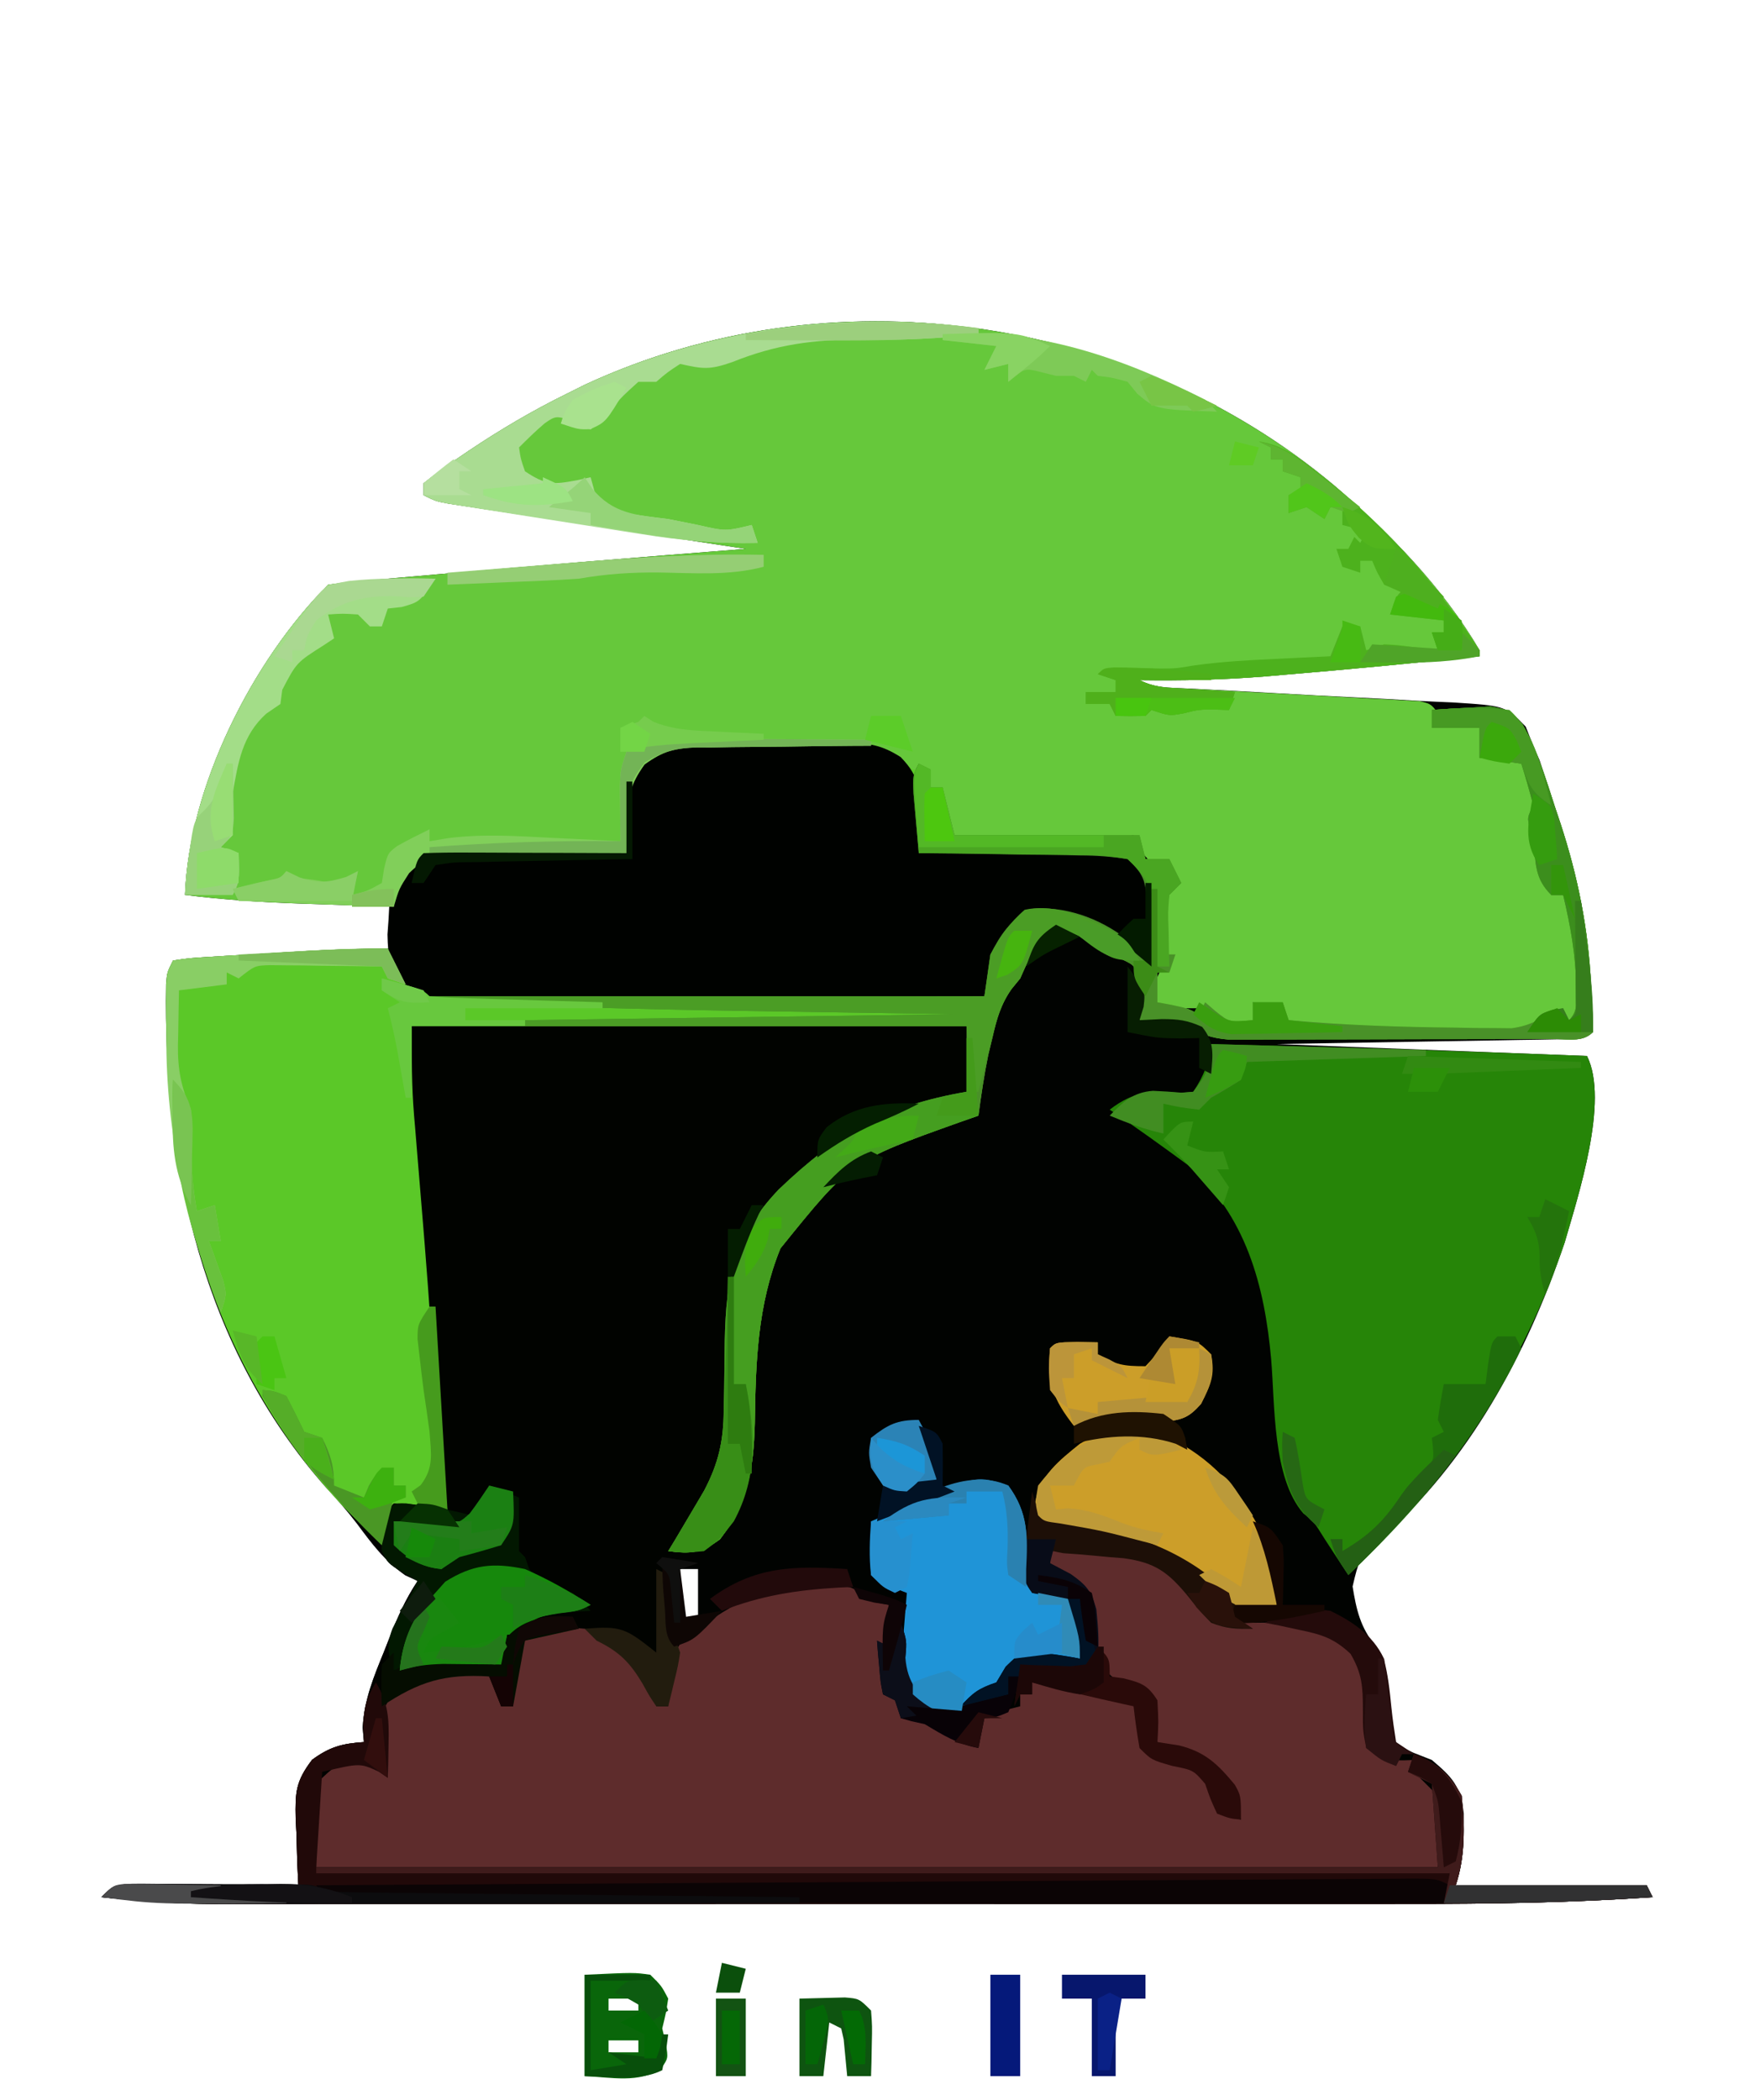 <?xml version="1.0" encoding="UTF-8"?>
<svg version="1.1" xmlns="http://www.w3.org/2000/svg" width="295" height="352">
<path d="M0 0 C9.394 8.092 18.033 16.886 24.363 27.627 C24.363 27.957 24.363 28.287 24.363 28.627 C13.372 29.781 2.376 30.837 -8.637 31.752 C-9.65 31.839 -10.662 31.927 -11.705 32.017 C-18.696 32.584 -25.625 32.725 -32.637 32.627 C-30.014 33.938 -27.901 33.871 -24.966 34.012 C-23.778 34.073 -22.589 34.134 -21.365 34.196 C-20.076 34.26 -18.786 34.323 -17.458 34.389 C-14.748 34.536 -12.038 34.69 -9.329 34.844 C-5.041 35.085 -0.753 35.318 3.536 35.52 C7.003 35.685 10.466 35.877 13.93 36.088 C15.89 36.2 17.852 36.282 19.813 36.363 C28.682 36.93 28.682 36.93 32.087 40.414 C32.508 41.474 32.929 42.535 33.363 43.627 C33.714 44.436 34.066 45.244 34.428 46.077 C34.687 46.862 34.947 47.647 35.214 48.455 C35.508 49.338 35.802 50.221 36.105 51.131 C36.542 52.49 36.542 52.49 36.988 53.877 C37.287 54.768 37.586 55.658 37.894 56.576 C40.831 65.53 42.589 74.28 43.05 83.689 C43.121 84.825 43.121 84.825 43.193 85.984 C43.296 87.863 43.335 89.745 43.363 91.627 C41.71 93.28 39.752 92.794 37.476 92.832 C36.42 92.852 35.365 92.873 34.277 92.893 C33.159 92.91 32.042 92.926 30.89 92.943 C29.869 92.962 28.848 92.981 27.796 93 C23.964 93.068 20.132 93.128 16.3 93.189 C7.741 93.334 -0.818 93.478 -9.637 93.627 C16.103 94.617 16.103 94.617 42.363 95.627 C46.118 103.138 40.852 119.176 38.621 126.904 C32.303 145.603 22.576 163.636 7.613 176.752 C4.13 180.043 4.13 180.043 3.078 184.549 C3.696 188.411 4.393 191.46 6.925 194.506 C9.496 198.298 9.121 202.943 9.445 207.412 C10.044 210.88 10.044 210.88 13.257 212.408 C14.282 212.81 15.307 213.213 16.363 213.627 C19.855 216.588 21.175 218.01 21.707 222.58 C21.748 226.845 21.718 230.563 20.363 234.627 C30.923 234.627 41.483 234.627 52.363 234.627 C52.693 235.287 53.023 235.947 53.363 236.627 C39.661 237.566 26.02 237.77 12.289 237.756 C10.028 237.758 7.768 237.759 5.507 237.762 C-0.577 237.766 -6.661 237.764 -12.746 237.761 C-19.137 237.759 -25.529 237.761 -31.921 237.763 C-43.327 237.765 -54.733 237.762 -66.139 237.756 C-76.46 237.752 -86.781 237.753 -97.102 237.757 C-109.131 237.763 -121.159 237.765 -133.188 237.762 C-139.54 237.76 -145.892 237.76 -152.244 237.763 C-158.211 237.766 -164.177 237.764 -170.144 237.758 C-172.327 237.757 -174.511 237.757 -176.694 237.76 C-179.685 237.762 -182.675 237.759 -185.666 237.754 C-186.52 237.756 -187.375 237.758 -188.255 237.761 C-194.425 237.741 -200.502 237.266 -206.637 236.627 C-204.637 234.627 -204.637 234.627 -201.564 234.4 C-200.276 234.41 -198.988 234.421 -197.661 234.432 C-196.633 234.436 -196.633 234.436 -195.584 234.44 C-193.393 234.451 -191.203 234.477 -189.012 234.502 C-187.528 234.512 -186.043 234.521 -184.559 234.529 C-180.918 234.551 -177.278 234.586 -173.637 234.627 C-173.695 233.386 -173.753 232.144 -173.813 230.865 C-173.86 229.223 -173.905 227.581 -173.95 225.939 C-173.992 225.123 -174.033 224.306 -174.077 223.465 C-174.166 219.05 -174.087 217.217 -171.325 213.596 C-168.332 211.403 -166.305 210.883 -162.637 210.627 C-162.742 209.426 -162.742 209.426 -162.848 208.201 C-162.571 203.5 -161.031 199.767 -159.262 195.439 C-158.945 194.633 -158.628 193.827 -158.301 192.996 C-156.945 189.596 -155.68 186.691 -153.637 183.627 C-154.318 183.318 -154.998 183.008 -155.7 182.689 C-159.213 180.223 -161.28 177.425 -163.825 174.002 C-165.461 171.858 -167.176 169.911 -169.012 167.939 C-189.728 144.477 -196.323 114.002 -195.798 83.604 C-195.637 81.627 -195.637 81.627 -194.637 79.627 C-191.881 79.216 -191.881 79.216 -188.223 78.994 C-187.575 78.953 -186.927 78.911 -186.26 78.868 C-184.178 78.737 -182.095 78.62 -180.012 78.502 C-178.631 78.416 -177.249 78.328 -175.868 78.24 C-169.783 77.864 -163.736 77.581 -157.637 77.627 C-157.637 75.317 -157.637 73.007 -157.637 70.627 C-158.748 70.589 -158.748 70.589 -159.881 70.551 C-163.279 70.434 -166.677 70.312 -170.075 70.189 C-171.239 70.15 -172.404 70.111 -173.604 70.07 C-179.998 69.836 -186.29 69.435 -192.637 68.627 C-191.979 50.537 -181.384 29.374 -168.637 16.627 C-166.638 16.36 -164.631 16.157 -162.622 15.979 C-161.324 15.862 -160.027 15.745 -158.69 15.624 C-157.256 15.5 -155.821 15.376 -154.387 15.252 C-152.922 15.122 -151.458 14.992 -149.993 14.862 C-132.883 13.352 -115.76 11.985 -98.637 10.627 C-99.284 10.529 -99.931 10.431 -100.598 10.33 C-107.314 9.312 -114.029 8.289 -120.744 7.264 C-123.252 6.882 -125.761 6.5 -128.27 6.12 C-131.869 5.575 -135.468 5.025 -139.067 4.475 C-140.194 4.305 -141.321 4.135 -142.482 3.96 C-143.523 3.8 -144.564 3.64 -145.637 3.475 C-146.556 3.335 -147.475 3.195 -148.423 3.051 C-150.637 2.627 -150.637 2.627 -152.637 1.627 C-152.637 0.967 -152.637 0.307 -152.637 -0.373 C-150.731 -1.889 -148.84 -3.266 -146.825 -4.623 C-146.232 -5.026 -145.64 -5.428 -145.03 -5.843 C-139.744 -9.386 -134.35 -12.56 -128.637 -15.373 C-127.123 -16.127 -127.123 -16.127 -125.579 -16.896 C-84.636 -35.897 -34.438 -28.882 0 0 Z M-109.637 181.627 C-109.637 184.597 -109.637 187.567 -109.637 190.627 C-108.647 190.297 -107.657 189.967 -106.637 189.627 C-106.637 186.987 -106.637 184.347 -106.637 181.627 C-107.627 181.627 -108.617 181.627 -109.637 181.627 Z " fill="#010301" transform="translate(223.637,81.373)"/>
<path d="M0 0 C9.394 8.092 18.033 16.886 24.363 27.627 C24.363 27.957 24.363 28.287 24.363 28.627 C13.372 29.781 2.376 30.837 -8.637 31.752 C-9.65 31.839 -10.662 31.927 -11.705 32.017 C-18.696 32.584 -25.625 32.725 -32.637 32.627 C-30.304 33.794 -28.73 33.836 -26.127 33.968 C-25.193 34.019 -24.259 34.069 -23.296 34.121 C-22.285 34.172 -21.273 34.223 -20.231 34.275 C-18.105 34.395 -15.978 34.514 -13.852 34.635 C-10.488 34.821 -7.124 35.003 -3.759 35.174 C-0.519 35.341 2.718 35.525 5.957 35.713 C6.968 35.76 7.979 35.807 9.022 35.855 C9.956 35.912 10.89 35.969 11.853 36.027 C12.678 36.07 13.502 36.114 14.351 36.159 C16.363 36.627 16.363 36.627 18.363 39.627 C21.446 39.877 21.446 39.877 24.363 39.627 C25.608 42.118 25.14 43.038 24.363 45.627 C25.353 45.297 26.343 44.967 27.363 44.627 C30.363 44.627 30.363 44.627 31.988 45.689 C34.024 48.559 34.12 51.161 34.363 54.627 C33.925 57.064 33.925 57.064 33.363 58.627 C33.693 58.627 34.023 58.627 34.363 58.627 C34.579 59.988 34.579 59.988 34.8 61.377 C35.227 63.842 35.714 66.215 36.363 68.627 C37.023 68.627 37.683 68.627 38.363 68.627 C41.705 74.42 42.355 82.061 41.363 88.627 C40.373 89.287 39.383 89.947 38.363 90.627 C38.033 89.967 37.703 89.307 37.363 88.627 C36.339 89.359 36.339 89.359 35.295 90.106 C31.75 91.945 29.424 91.986 25.445 91.955 C24.788 91.953 24.13 91.951 23.453 91.949 C22.065 91.943 20.678 91.929 19.29 91.908 C17.199 91.877 15.109 91.867 13.017 91.861 C5.752 91.819 -1.427 91.555 -8.637 90.627 C-8.637 89.637 -8.637 88.647 -8.637 87.627 C-10.287 87.297 -11.937 86.967 -13.637 86.627 C-13.307 87.947 -12.977 89.267 -12.637 90.627 C-16.861 90.979 -18.359 90.165 -21.637 87.627 C-22.957 87.627 -24.277 87.627 -25.637 87.627 C-27.309 87.323 -28.978 86.996 -30.637 86.627 C-30.139 82.939 -29.537 81.022 -26.637 78.627 C-27.297 78.627 -27.957 78.627 -28.637 78.627 C-28.691 76.836 -28.73 75.044 -28.762 73.252 C-28.785 72.254 -28.809 71.256 -28.833 70.229 C-28.637 67.627 -28.637 67.627 -26.637 65.627 C-27.421 65.214 -28.205 64.802 -29.012 64.377 C-31.763 62.543 -32.346 61.547 -33.637 58.627 C-35.522 58.873 -35.522 58.873 -37.446 59.123 C-42.874 59.726 -48.244 59.739 -53.7 59.689 C-54.661 59.685 -55.622 59.68 -56.612 59.676 C-58.954 59.664 -61.295 59.648 -63.637 59.627 C-65.383 56.411 -65.842 54.307 -65.637 50.627 C-67.122 51.122 -67.122 51.122 -68.637 51.627 C-68.967 49.977 -69.297 48.327 -69.637 46.627 C-69.967 47.287 -70.297 47.947 -70.637 48.627 C-71.289 47.979 -71.94 47.33 -72.612 46.662 C-76.439 44.087 -79.584 44.032 -84.043 44.061 C-84.846 44.054 -85.648 44.048 -86.475 44.042 C-88.166 44.035 -89.857 44.038 -91.548 44.051 C-94.13 44.064 -96.708 44.03 -99.29 43.992 C-100.937 43.991 -102.584 43.993 -104.231 43.998 C-104.999 43.985 -105.767 43.972 -106.558 43.958 C-110.427 44.025 -112.447 44.49 -115.612 46.772 C-117.949 50.067 -118.318 51.938 -118.45 55.939 C-118.497 57.008 -118.545 58.077 -118.594 59.178 C-118.608 59.986 -118.623 60.794 -118.637 61.627 C-119.646 61.631 -120.655 61.635 -121.695 61.639 C-125.445 61.661 -129.194 61.716 -132.944 61.78 C-134.565 61.803 -136.187 61.817 -137.809 61.823 C-140.143 61.832 -142.475 61.873 -144.809 61.92 C-145.532 61.916 -146.255 61.912 -147 61.908 C-150.754 62.016 -152.329 62.328 -155.064 64.984 C-156.745 67.593 -156.745 67.593 -157.637 70.627 C-161.783 70.487 -165.929 70.339 -170.075 70.189 C-171.239 70.15 -172.404 70.111 -173.604 70.07 C-179.998 69.836 -186.29 69.435 -192.637 68.627 C-191.979 50.537 -181.384 29.374 -168.637 16.627 C-166.638 16.36 -164.631 16.157 -162.622 15.979 C-161.324 15.862 -160.027 15.745 -158.69 15.624 C-157.256 15.5 -155.821 15.376 -154.387 15.252 C-152.922 15.122 -151.458 14.992 -149.993 14.862 C-132.883 13.352 -115.76 11.985 -98.637 10.627 C-99.284 10.529 -99.931 10.431 -100.598 10.33 C-107.314 9.312 -114.029 8.289 -120.744 7.264 C-123.252 6.882 -125.761 6.5 -128.27 6.12 C-131.869 5.575 -135.468 5.025 -139.067 4.475 C-140.194 4.305 -141.321 4.135 -142.482 3.96 C-143.523 3.8 -144.564 3.64 -145.637 3.475 C-146.556 3.335 -147.475 3.195 -148.423 3.051 C-150.637 2.627 -150.637 2.627 -152.637 1.627 C-152.637 0.967 -152.637 0.307 -152.637 -0.373 C-150.731 -1.889 -148.84 -3.266 -146.825 -4.623 C-146.232 -5.026 -145.64 -5.428 -145.03 -5.843 C-139.744 -9.386 -134.35 -12.56 -128.637 -15.373 C-127.123 -16.127 -127.123 -16.127 -125.579 -16.896 C-84.636 -35.897 -34.438 -28.882 0 0 Z " fill="#66C83B" transform="translate(223.637,81.373)"/>
<path d="M0 0 C2.081 -0.162 4.165 -0.279 6.25 -0.375 C7.99 -0.479 7.99 -0.479 9.766 -0.586 C13 0 13 0 15.195 2.383 C17.629 6.744 19.102 11.514 20.625 16.25 C20.924 17.141 21.223 18.031 21.531 18.949 C24.468 27.903 26.226 36.653 26.688 46.062 C26.758 47.198 26.758 47.198 26.83 48.357 C26.933 50.236 26.972 52.118 27 54 C25.215 55.785 22.579 55.137 20.167 55.145 C18.918 55.152 17.67 55.158 16.384 55.165 C15.01 55.166 13.636 55.167 12.262 55.168 C10.86 55.171 9.459 55.175 8.057 55.178 C5.114 55.184 2.171 55.186 -0.772 55.185 C-4.542 55.185 -8.311 55.199 -12.081 55.216 C-14.978 55.227 -17.875 55.229 -20.772 55.229 C-22.161 55.23 -23.551 55.234 -24.94 55.242 C-26.886 55.252 -28.832 55.248 -30.779 55.243 C-32.439 55.245 -32.439 55.245 -34.134 55.247 C-36.989 55.001 -38.555 54.416 -41 53 C-43.664 52.485 -46.295 52.271 -49 52 C-49.039 51.06 -49.039 51.06 -49.078 50.102 C-49.135 49.284 -49.192 48.467 -49.25 47.625 C-49.296 46.813 -49.343 46.001 -49.391 45.164 C-49.78 42.852 -49.78 42.852 -51.832 41.852 C-52.905 41.43 -52.905 41.43 -54 41 C-55.147 40.251 -56.292 39.501 -57.438 38.75 C-60.76 36.707 -60.76 36.707 -63.75 37.375 C-66.695 39.502 -67.549 41.701 -69 45 C-69.735 45.907 -69.735 45.907 -70.484 46.832 C-72.313 49.448 -72.9 51.711 -73.625 54.812 C-73.865 55.809 -74.105 56.805 -74.352 57.832 C-75.043 61.209 -75.546 64.584 -76 68 C-77.039 68.364 -78.078 68.727 -79.148 69.102 C-97.368 75.604 -97.368 75.604 -109.188 90.25 C-113.065 99.792 -113.339 109.435 -113.479 119.609 C-113.684 127.11 -114.606 132.895 -119.312 139 C-122.494 141.368 -124.124 141.451 -128 141 C-127.381 139.979 -127.381 139.979 -126.75 138.938 C-124.835 135.724 -124.835 135.724 -122.938 132.5 C-122.617 131.953 -122.296 131.407 -121.965 130.844 C-119.569 126.266 -118.748 122.639 -118.691 117.449 C-118.666 116.193 -118.641 114.937 -118.615 113.643 C-118.58 111.018 -118.549 108.393 -118.521 105.768 C-118.298 95.133 -116.971 88.234 -109.477 80.371 C-99.605 70.92 -91.517 66.325 -78 64 C-78 60.37 -78 56.74 -78 53 C-108.69 53 -139.38 53 -171 53 C-170.381 60.054 -169.762 67.108 -169.125 74.375 C-167.409 94.236 -166.007 114.09 -165 134 C-167.97 134 -170.94 134 -174 134 C-174.66 135.98 -175.32 137.96 -176 140 C-177.696 138.357 -179.355 136.693 -181 135 C-181.593 134.392 -182.186 133.783 -182.797 133.156 C-205.195 109.146 -212.712 77.919 -212.161 45.977 C-212 44 -212 44 -211 42 C-208.244 41.589 -208.244 41.589 -204.586 41.367 C-203.938 41.326 -203.29 41.284 -202.623 41.241 C-200.541 41.11 -198.458 40.993 -196.375 40.875 C-194.993 40.789 -193.612 40.701 -192.23 40.613 C-186.146 40.237 -180.099 39.954 -174 40 C-174.058 39.348 -174.116 38.695 -174.176 38.023 C-174.221 37.149 -174.266 36.275 -174.312 35.375 C-174.371 34.516 -174.429 33.658 -174.488 32.773 C-173.813 28.938 -171.985 26.406 -169 24 C-166.066 23.458 -163.982 23.289 -161.074 23.414 C-159.953 23.427 -159.953 23.427 -158.809 23.44 C-156.434 23.473 -154.062 23.548 -151.688 23.625 C-150.072 23.655 -148.457 23.682 -146.842 23.707 C-142.893 23.773 -138.947 23.876 -135 24 C-135.022 23.171 -135.044 22.341 -135.066 21.487 C-135.091 19.86 -135.091 19.86 -135.117 18.199 C-135.139 17.122 -135.161 16.046 -135.183 14.936 C-135 12 -135 12 -133.125 8.812 C-129.237 5.496 -125.796 5.808 -120.887 5.762 C-120.08 5.754 -119.274 5.746 -118.443 5.737 C-116.734 5.723 -115.025 5.713 -113.316 5.705 C-110.708 5.688 -108.102 5.644 -105.494 5.6 C-103.833 5.589 -102.173 5.581 -100.512 5.574 C-99.346 5.548 -99.346 5.548 -98.156 5.521 C-93.034 5.542 -90.733 6.582 -87 10 C-86.01 10 -85.02 10 -84 10 C-84 10.99 -84 11.98 -84 13 C-83.34 13 -82.68 13 -82 13 C-81.01 16.96 -81.01 16.96 -80 21 C-79.203 21 -78.406 21 -77.585 21 C-68.057 21 -58.528 21 -49 21 C-48.67 22.32 -48.34 23.64 -48 25 C-46.68 25 -45.36 25 -44 25 C-43.01 26.98 -43.01 26.98 -42 29 C-42.66 29.66 -43.32 30.32 -44 31 C-44.462 33.433 -44.462 33.433 -44.625 36.125 C-44.7 37.035 -44.775 37.945 -44.852 38.883 C-44.925 39.931 -44.925 39.931 -45 41 C-44.34 41 -43.68 41 -43 41 C-43.33 41.99 -43.66 42.98 -44 44 C-44.66 44 -45.32 44 -46 44 C-46 45.65 -46 47.3 -46 49 C-45.216 49.144 -44.432 49.289 -43.625 49.438 C-41 50 -41 50 -39 51 C-38.67 50.34 -38.34 49.68 -38 49 C-37.422 49.495 -36.845 49.99 -36.25 50.5 C-33.896 52.37 -33.896 52.37 -30 52 C-30 51.01 -30 50.02 -30 49 C-28.35 49 -26.7 49 -25 49 C-24.67 49.99 -24.34 50.98 -24 52 C-14.633 52.853 -5.279 53.157 4.125 53.25 C5.761 53.282 5.761 53.282 7.429 53.314 C8.466 53.319 9.502 53.323 10.57 53.328 C11.496 53.337 12.422 53.347 13.375 53.356 C16.505 52.931 18.415 51.77 21 50 C21.66 50.66 22.32 51.32 23 52 C24.593 50.407 24.17 48.766 24.188 46.562 C24.149 41.201 23.24 36.202 22 31 C21.34 31 20.68 31 20 31 C17.223 28.223 17.463 25.836 17 22 C16.794 21.237 16.587 20.474 16.375 19.688 C16 18 16 18 17 16 C16.392 13.651 15.729 11.315 15 9 C12.69 8.67 10.38 8.34 8 8 C8 6.35 8 4.7 8 3 C5.36 3 2.72 3 0 3 C0 2.01 0 1.02 0 0 Z " fill="#5BC828" transform="translate(240,119)"/>
<path d="M0 0 C30.69 0 61.38 0 93 0 C93 3.63 93 7.26 93 11 C91.886 11.433 90.772 11.866 89.625 12.312 C88.886 12.6 88.148 12.887 87.387 13.184 C85 14 85 14 82.77 14.41 C72.508 16.456 64.617 25.072 57.68 32.477 C52.257 40.623 53.647 50.854 53.609 60.242 C53.424 70.22 51.893 77.045 45.25 84.625 C40.581 90.917 41.373 97.536 42 105 C39 105 39 105 37.188 103.516 C34.315 101.525 32.461 101.663 29 101.75 C27.453 101.773 27.453 101.773 25.875 101.797 C22.781 101.932 22.781 101.932 19 103 C18.34 106.63 17.68 110.26 17 114 C16.34 114 15.68 114 15 114 C14.34 112.35 13.68 110.7 13 109 C7.225 108.654 3.007 108.703 -2 112 C-4.281 115.421 -4.219 116.682 -4.125 120.688 C-4.107 121.681 -4.089 122.675 -4.07 123.699 C-4.047 124.458 -4.024 125.218 -4 126 C-4.516 125.649 -5.031 125.299 -5.562 124.938 C-8.669 123.515 -8.669 123.515 -15 125 C-15.33 130.28 -15.66 135.56 -16 141 C46.04 141 108.08 141 172 141 C171.67 136.38 171.34 131.76 171 127 C169.68 126.34 168.36 125.68 167 125 C167.33 124.01 167.66 123.02 168 122 C171.904 123.534 173.945 125.33 176 129 C176.505 134.115 176.634 139.098 175 144 C185.56 144 196.12 144 207 144 C207.33 144.66 207.66 145.32 208 146 C194.298 146.939 180.657 147.143 166.926 147.129 C164.665 147.131 162.405 147.133 160.144 147.135 C154.06 147.139 147.976 147.138 141.892 147.134 C135.5 147.132 129.108 147.134 122.717 147.136 C111.311 147.138 99.905 147.135 88.499 147.129 C78.177 147.125 67.856 147.126 57.535 147.13 C45.506 147.136 33.478 147.138 21.45 147.135 C15.097 147.133 8.745 147.133 2.393 147.136 C-3.573 147.139 -9.54 147.137 -15.506 147.131 C-17.69 147.13 -19.874 147.13 -22.057 147.133 C-25.048 147.135 -28.038 147.132 -31.029 147.127 C-31.883 147.129 -32.738 147.131 -33.618 147.134 C-39.788 147.114 -45.865 146.64 -52 146 C-50 144 -50 144 -46.927 143.773 C-45.639 143.783 -44.351 143.794 -43.023 143.805 C-42.338 143.808 -41.653 143.81 -40.947 143.813 C-38.756 143.824 -36.566 143.85 -34.375 143.875 C-32.891 143.885 -31.406 143.894 -29.922 143.902 C-26.281 143.924 -22.641 143.959 -19 144 C-19.058 142.759 -19.116 141.517 -19.176 140.238 C-19.223 138.596 -19.268 136.954 -19.312 135.312 C-19.354 134.496 -19.396 133.679 -19.439 132.838 C-19.529 128.423 -19.45 126.59 -16.688 122.969 C-13.695 120.777 -11.668 120.256 -8 120 C-8.104 118.799 -8.104 118.799 -8.211 117.574 C-7.933 112.873 -6.394 109.14 -4.625 104.812 C-4.308 104.006 -3.991 103.2 -3.664 102.369 C-2.307 98.969 -1.042 96.064 1 93 C0.196 92.546 -0.609 92.093 -1.438 91.625 C-4 90 -4 90 -5 88 C-5.188 85 -5.188 85 -5 82 C-4.34 81.34 -3.68 80.68 -3 80 C-0.836 80.023 -0.836 80.023 1.625 80.375 C2.442 80.486 3.26 80.597 4.102 80.711 C4.728 80.806 5.355 80.902 6 81 C5.67 80.01 5.34 79.02 5 78 C4.816 76.091 4.68 74.177 4.57 72.262 C4.499 71.067 4.427 69.872 4.353 68.641 C4.24 66.684 4.24 66.684 4.125 64.688 C3.568 55.387 2.951 46.095 2.203 36.809 C2.135 35.959 2.066 35.11 1.996 34.235 C1.658 30.068 1.314 25.9 0.965 21.733 C0.839 20.189 0.712 18.645 0.586 17.102 C0.527 16.415 0.467 15.729 0.406 15.021 C-0.004 9.963 0 5.121 0 0 Z " fill="#010300" transform="translate(69,172)"/>
<path d="M0 0 C13.775 -0.518 13.775 -0.518 19 2 C21.208 4.217 23.13 6.569 25.098 9 C26.986 11.317 26.986 11.317 30.562 12.062 C32.264 12.032 32.264 12.032 34 12 C40.608 11.882 45.555 12.033 50.875 16.312 C53.999 20.367 53.561 25.256 53.566 30.172 C53.678 33.092 53.678 33.092 55.84 34.391 C58.107 35.136 58.107 35.136 61 35 C61.33 35.99 61.66 36.98 62 38 C62.99 38.99 63.98 39.98 65 41 C65 44.96 65 48.92 65 53 C2.96 53 -59.08 53 -123 53 C-123 48.38 -123 43.76 -123 39 C-119.942 35.942 -119.123 35.309 -115 35 C-114.01 35.66 -113.02 36.32 -112 37 C-112.046 36.336 -112.093 35.672 -112.141 34.988 C-112.436 27.774 -112.436 27.774 -110.312 24 C-107.124 21.242 -104.99 19.906 -100.68 20.109 C-98.44 20.348 -96.223 20.642 -94 21 C-93.34 22.65 -92.68 24.3 -92 26 C-91.34 26 -90.68 26 -90 26 C-90.041 24.927 -90.082 23.855 -90.125 22.75 C-89.955 17.639 -89.955 17.639 -88 15 C-84.764 12.688 -81.895 12.61 -78 13 C-72.749 14.929 -70.175 17.555 -67 22 C-66.188 24.375 -66.188 24.375 -66 26 C-65.34 26 -64.68 26 -64 26 C-63.961 25.095 -63.961 25.095 -63.922 24.172 C-63.461 17.672 -63.461 17.672 -61.5 14.812 C-53.829 9.251 -49.039 5.867 -39.375 5.812 C-37.654 5.791 -37.654 5.791 -35.898 5.77 C-33 6 -33 6 -31 8 C-28.931 8.643 -28.931 8.643 -27 9 C-27.072 9.831 -27.144 10.663 -27.219 11.52 C-27.312 12.606 -27.404 13.693 -27.5 14.812 C-27.593 15.891 -27.686 16.97 -27.781 18.082 C-28.037 21.011 -28.037 21.011 -28 24 C-26.515 24.495 -26.515 24.495 -25 25 C-25 25.99 -25 26.98 -25 28 C-24.278 28.103 -23.556 28.206 -22.812 28.312 C-19.752 29.061 -17.678 30.379 -15 32 C-14.01 32 -13.02 32 -12 32 C-11.959 31.381 -11.918 30.762 -11.875 30.125 C-11.586 29.424 -11.297 28.723 -11 28 C-7.938 26.75 -7.938 26.75 -5 26 C-5 25.34 -5 24.68 -5 24 C-4.34 24 -3.68 24 -3 24 C-3 23.34 -3 22.68 -3 22 C-0.561 22.282 1.876 22.575 4.312 22.875 C5.003 22.954 5.693 23.032 6.404 23.113 C9.956 23.559 11.97 23.98 15 26 C15.374 28.327 15.708 30.661 16 33 C17.965 35.296 17.965 35.296 21.438 35.938 C26.163 37.347 26.163 37.347 28 40 C28.165 40.701 28.33 41.403 28.5 42.125 C28.665 42.744 28.83 43.362 29 44 C29.99 44.33 30.98 44.66 32 45 C30.141 39.913 28.739 36.976 24 34 C20.821 32.744 20.821 32.744 18 32 C17.897 30.907 17.794 29.814 17.688 28.688 C17.289 25.137 17.289 25.137 15.688 23.125 C14.056 21.856 14.056 21.856 12 21.75 C10 21 10 21 8.312 17.875 C7.255 15.165 6.941 13.3 6.688 10.312 C6.326 6.714 6.326 6.714 2.938 4.75 C1.968 4.173 0.999 3.595 0 3 C0 2.01 0 1.02 0 0 Z " fill="#5E2C2C" transform="translate(176,260)"/>
<path d="M0 0 C21.005 0.554 42.004 1.164 63 2 C66.756 9.511 61.489 25.549 59.258 33.277 C51.882 55.107 39.635 73.219 23 89 C21.673 87.01 20.36 85.01 19.062 83 C17.269 80.118 17.269 80.118 15.469 78.684 C10.263 72.716 10.713 60.466 10.062 52.812 C8.972 40.52 5.828 28.636 -3.938 20.25 C-8.244 17.086 -12.553 13.964 -17 11 C-12.902 7.827 -9.94 7.788 -4.988 8.188 C-4.332 8.126 -3.676 8.064 -3 8 C-1.055 5.082 -0.547 3.375 0 0 Z " fill="#268508" transform="translate(203,175)"/>
<path d="M0 0 C1.21 -0.012 1.21 -0.012 2.444 -0.024 C4.153 -0.038 5.862 -0.049 7.571 -0.057 C10.179 -0.074 12.785 -0.118 15.393 -0.162 C17.053 -0.172 18.714 -0.181 20.375 -0.188 C21.541 -0.214 21.541 -0.214 22.73 -0.241 C26.498 -0.226 28.652 0.088 31.856 2.14 C35.178 5.572 34.999 7.682 34.949 12.363 C34.94 13.459 34.931 14.555 34.922 15.684 C34.91 16.527 34.899 17.37 34.887 18.238 C36.446 18.199 36.446 18.199 38.036 18.159 C41.897 18.068 45.759 18.011 49.621 17.964 C51.291 17.939 52.961 17.904 54.631 17.861 C57.034 17.8 59.436 17.772 61.84 17.75 C62.957 17.711 62.957 17.711 64.097 17.672 C67.903 17.67 69.537 17.913 72.365 20.547 C74.355 24.066 74.287 26.537 74.137 30.551 C74.101 31.805 74.065 33.059 74.027 34.352 C73.981 35.304 73.935 36.257 73.887 37.238 C73.414 36.84 72.941 36.442 72.453 36.031 C67.64 32.175 63.052 29.268 56.887 28.238 C53.51 28.621 51.813 29.077 49.668 31.766 C47.558 35.209 46.641 38.273 45.887 42.238 C33.717 42.331 21.547 42.402 9.378 42.446 C3.727 42.466 -1.924 42.495 -7.575 42.54 C-13.028 42.583 -18.481 42.607 -23.934 42.618 C-26.015 42.625 -28.095 42.64 -30.176 42.661 C-33.09 42.69 -36.003 42.694 -38.917 42.692 C-40.208 42.714 -40.208 42.714 -41.526 42.736 C-45.598 42.708 -47.611 42.555 -51.137 40.331 C-53.858 37.45 -54.079 35.729 -54.168 31.871 C-54.109 31.044 -54.049 30.216 -53.988 29.363 C-53.944 28.541 -53.901 27.718 -53.855 26.871 C-52.83 23.234 -51.02 20.604 -48.113 18.238 C-45.179 17.696 -43.096 17.527 -40.188 17.652 C-39.066 17.665 -39.066 17.665 -37.922 17.678 C-35.547 17.712 -33.175 17.787 -30.801 17.863 C-29.186 17.893 -27.57 17.921 -25.955 17.945 C-22.006 18.011 -18.06 18.115 -14.113 18.238 C-14.135 17.409 -14.157 16.58 -14.179 15.725 C-14.196 14.64 -14.213 13.555 -14.23 12.438 C-14.252 11.361 -14.274 10.284 -14.296 9.175 C-14.113 6.238 -14.113 6.238 -12.238 3.051 C-8.35 -0.266 -4.909 0.046 0 0 Z " fill="#000200" transform="translate(119.113,124.762)"/>
<path d="M0 0 C2.143 3.477 2.213 6.212 2.125 10.25 C2.107 11.328 2.089 12.405 2.07 13.516 C2.047 14.335 2.024 15.155 2 16 C1.484 15.649 0.969 15.299 0.438 14.938 C-2.669 13.515 -2.669 13.515 -9 15 C-9.33 20.28 -9.66 25.56 -10 31 C52.04 31 114.08 31 178 31 C177.67 26.38 177.34 21.76 177 17 C175.02 16.01 175.02 16.01 173 15 C173.33 14.01 173.66 13.02 174 12 C177.904 13.534 179.945 15.33 182 19 C182.505 24.115 182.634 29.098 181 34 C191.56 34 202.12 34 213 34 C213.33 34.66 213.66 35.32 214 36 C200.298 36.939 186.657 37.143 172.926 37.129 C170.665 37.131 168.405 37.133 166.144 37.135 C160.06 37.139 153.976 37.138 147.892 37.134 C141.5 37.132 135.108 37.134 128.717 37.136 C117.311 37.138 105.905 37.135 94.499 37.129 C84.177 37.125 73.856 37.126 63.535 37.13 C51.506 37.136 39.478 37.138 27.45 37.135 C21.097 37.133 14.745 37.133 8.393 37.136 C2.427 37.139 -3.54 37.137 -9.506 37.131 C-11.69 37.13 -13.874 37.13 -16.057 37.133 C-19.048 37.135 -22.038 37.132 -25.029 37.127 C-25.883 37.129 -26.738 37.131 -27.618 37.134 C-33.788 37.114 -39.865 36.64 -46 36 C-44 34 -44 34 -40.927 33.773 C-39.639 33.783 -38.351 33.794 -37.023 33.805 C-36.338 33.808 -35.653 33.81 -34.947 33.813 C-32.756 33.824 -30.566 33.85 -28.375 33.875 C-26.891 33.885 -25.406 33.894 -23.922 33.902 C-20.281 33.924 -16.641 33.959 -13 34 C-13.058 32.759 -13.116 31.517 -13.176 30.238 C-13.223 28.596 -13.268 26.954 -13.312 25.312 C-13.354 24.496 -13.396 23.679 -13.439 22.838 C-13.529 18.423 -13.45 16.59 -10.688 12.969 C-7.695 10.777 -5.668 10.256 -2 10 C-2.041 9.092 -2.083 8.185 -2.125 7.25 C-2.005 4.122 -1.609 2.614 0 0 Z " fill="#210909" transform="translate(63,282)"/>
<path d="M0 0 C2.081 -0.162 4.165 -0.279 6.25 -0.375 C7.99 -0.479 7.99 -0.479 9.766 -0.586 C13 0 13 0 15.195 2.383 C17.629 6.744 19.102 11.514 20.625 16.25 C20.924 17.141 21.223 18.031 21.531 18.949 C24.468 27.903 26.226 36.653 26.688 46.062 C26.758 47.198 26.758 47.198 26.83 48.357 C26.933 50.236 26.972 52.118 27 54 C25.215 55.785 22.579 55.137 20.167 55.145 C18.918 55.152 17.67 55.158 16.384 55.165 C15.01 55.166 13.636 55.167 12.262 55.168 C10.86 55.171 9.459 55.175 8.057 55.178 C5.114 55.184 2.171 55.186 -0.772 55.185 C-4.542 55.185 -8.311 55.199 -12.081 55.216 C-14.978 55.227 -17.875 55.229 -20.772 55.229 C-22.161 55.23 -23.551 55.234 -24.94 55.242 C-26.886 55.252 -28.832 55.248 -30.779 55.243 C-32.439 55.245 -32.439 55.245 -34.134 55.247 C-36.989 55.001 -38.555 54.416 -41 53 C-43.664 52.485 -46.295 52.271 -49 52 C-49.026 51.374 -49.052 50.747 -49.078 50.102 C-49.135 49.284 -49.192 48.467 -49.25 47.625 C-49.296 46.813 -49.343 46.001 -49.391 45.164 C-49.78 42.852 -49.78 42.852 -51.832 41.852 C-52.905 41.43 -52.905 41.43 -54 41 C-55.147 40.251 -56.292 39.501 -57.438 38.75 C-60.76 36.707 -60.76 36.707 -63.75 37.375 C-66.695 39.502 -67.549 41.701 -69 45 C-69.49 45.605 -69.98 46.209 -70.484 46.832 C-72.313 49.448 -72.9 51.711 -73.625 54.812 C-73.865 55.809 -74.105 56.805 -74.352 57.832 C-75.043 61.209 -75.546 64.584 -76 68 C-77.039 68.364 -78.078 68.727 -79.148 69.102 C-97.368 75.604 -97.368 75.604 -109.188 90.25 C-113.065 99.792 -113.339 109.435 -113.479 119.609 C-113.684 127.11 -114.606 132.895 -119.312 139 C-122.494 141.368 -124.124 141.451 -128 141 C-127.588 140.319 -127.175 139.639 -126.75 138.938 C-124.835 135.724 -124.835 135.724 -122.938 132.5 C-122.456 131.68 -122.456 131.68 -121.965 130.844 C-119.569 126.266 -118.748 122.639 -118.691 117.449 C-118.666 116.193 -118.641 114.937 -118.615 113.643 C-118.58 111.018 -118.549 108.393 -118.521 105.768 C-118.298 95.133 -116.971 88.234 -109.477 80.371 C-99.605 70.92 -91.517 66.325 -78 64 C-78 60.37 -78 56.74 -78 53 C-102.42 53 -126.84 53 -152 53 C-152 52.67 -152 52.34 -152 52 C-116.36 51.505 -116.36 51.505 -80 51 C-98.111 50.713 -98.111 50.713 -116.221 50.432 C-133.491 50.155 -150.741 49.661 -168 49 C-168 48.67 -168 48.34 -168 48 C-137.31 48 -106.62 48 -75 48 C-74.67 45.69 -74.34 43.38 -74 41 C-72.195 37.458 -70.796 35.505 -67.438 33.375 C-61.623 32.741 -55.836 34.839 -51.18 38.387 C-49.812 39.75 -49.812 39.75 -48 42 C-47.919 39.917 -47.861 37.834 -47.812 35.75 C-47.778 34.59 -47.743 33.43 -47.707 32.234 C-48.039 28.569 -48.327 27.481 -51 25 C-53.774 24.574 -56.17 24.395 -58.949 24.391 C-59.722 24.374 -60.494 24.358 -61.29 24.341 C-63.756 24.292 -66.221 24.271 -68.688 24.25 C-70.36 24.222 -72.033 24.192 -73.705 24.16 C-77.803 24.086 -81.901 24.037 -86 24 C-86.194 21.876 -86.38 19.75 -86.562 17.625 C-86.719 15.85 -86.719 15.85 -86.879 14.039 C-87 11 -87 11 -86 9 C-85.01 9.495 -85.01 9.495 -84 10 C-84 10.99 -84 11.98 -84 13 C-83.34 13 -82.68 13 -82 13 C-81.01 16.96 -81.01 16.96 -80 21 C-79.203 21 -78.406 21 -77.585 21 C-68.057 21 -58.528 21 -49 21 C-48.505 22.98 -48.505 22.98 -48 25 C-46.68 25 -45.36 25 -44 25 C-43.01 26.98 -43.01 26.98 -42 29 C-42.66 29.66 -43.32 30.32 -44 31 C-44.462 33.433 -44.462 33.433 -44.625 36.125 C-44.7 37.035 -44.775 37.945 -44.852 38.883 C-44.925 39.931 -44.925 39.931 -45 41 C-44.34 41 -43.68 41 -43 41 C-43.33 41.99 -43.66 42.98 -44 44 C-44.66 44 -45.32 44 -46 44 C-46 45.65 -46 47.3 -46 49 C-45.216 49.144 -44.432 49.289 -43.625 49.438 C-41 50 -41 50 -39 51 C-38.67 50.34 -38.34 49.68 -38 49 C-37.422 49.495 -36.845 49.99 -36.25 50.5 C-33.896 52.37 -33.896 52.37 -30 52 C-30 51.01 -30 50.02 -30 49 C-28.35 49 -26.7 49 -25 49 C-24.67 49.99 -24.34 50.98 -24 52 C-14.633 52.853 -5.279 53.157 4.125 53.25 C5.761 53.282 5.761 53.282 7.429 53.314 C8.466 53.319 9.502 53.323 10.57 53.328 C11.496 53.337 12.422 53.347 13.375 53.356 C16.505 52.931 18.415 51.77 21 50 C21.66 50.66 22.32 51.32 23 52 C24.593 50.407 24.17 48.766 24.188 46.562 C24.149 41.201 23.24 36.202 22 31 C21.34 31 20.68 31 20 31 C17.223 28.223 17.463 25.836 17 22 C16.794 21.237 16.587 20.474 16.375 19.688 C16 18 16 18 17 16 C16.392 13.651 15.729 11.315 15 9 C12.69 8.67 10.38 8.34 8 8 C8 6.35 8 4.7 8 3 C5.36 3 2.72 3 0 3 C0 2.01 0 1.02 0 0 Z " fill="#499128" transform="translate(240,119)"/>
<path d="M0 0 C3.406 4.655 3.178 8.486 3 14 C3.417 16.355 3.417 16.355 4 18 C5.98 18.33 7.96 18.66 10 19 C12 25.625 12 25.625 12 29 C11.325 28.942 10.649 28.884 9.953 28.824 C7.229 28.686 4.707 28.645 2 29 C-0.377 31.283 -0.377 31.283 -2 34 C-3.656 34.693 -5.321 35.365 -7 36 C-7.33 36.99 -7.66 37.98 -8 39 C-12.255 38.527 -14.192 36.036 -17 33 C-17.33 32.67 -17.66 32.34 -18 32 C-17.91 29.643 -17.753 27.288 -17.562 24.938 C-17.461 23.647 -17.359 22.357 -17.254 21.027 C-17.128 19.529 -17.128 19.529 -17 18 C-17.804 17.691 -18.609 17.381 -19.438 17.062 C-22 16 -22 16 -23 15 C-23.072 13.481 -23.084 11.958 -23.062 10.438 C-23.053 9.611 -23.044 8.785 -23.035 7.934 C-23.024 7.296 -23.012 6.657 -23 6 C-20.73 5.019 -18.459 4.04 -16.188 3.062 C-15.545 2.785 -14.902 2.507 -14.24 2.221 C-5.257 -1.643 -5.257 -1.643 0 0 Z " fill="#1F94D7" transform="translate(169,249)"/>
<path d="M0 0 C7.962 3.529 12.912 8.421 17 16 C17.928 17.547 17.928 17.547 18.875 19.125 C20.222 22.568 20.22 25.335 20 29 C17.243 29.48 15.689 29.636 13 29 C10.836 27.395 10.836 27.395 8.5 25.312 C0.633 18.518 -8.856 16.416 -19 15 C-20 14 -20 14 -20.5 11.875 C-19.71 7.334 -16.5 4.824 -13 2 C-8.688 -0.551 -4.9 -0.953 0 0 Z " fill="#CC9E29" transform="translate(194,240)"/>
<path d="M0 0 C1.65 0.66 3.3 1.32 5 2 C5 5 5 8 5 11 C5.33 11.33 5.66 11.66 6 12 C6.227 12.639 6.454 13.279 6.688 13.938 C8.555 16.871 10.747 17.004 14 18 C15.691 19.559 15.691 19.559 17 21 C16.078 21.056 16.078 21.056 15.137 21.113 C13.924 21.212 13.924 21.212 12.688 21.312 C11.887 21.371 11.086 21.429 10.262 21.488 C7.613 22.088 6.795 23.036 5 25 C4.34 25 3.68 25 3 25 C2.67 26.65 2.34 28.3 2 30 C1.12 29.988 0.239 29.977 -0.668 29.965 C-1.829 29.956 -2.991 29.947 -4.188 29.938 C-5.91 29.92 -5.91 29.92 -7.668 29.902 C-10.593 29.988 -13.163 30.322 -16 31 C-16.991 28.358 -17.237 26.613 -16.211 23.957 C-15.189 21.94 -14.119 19.965 -13 18 C-12.67 17.34 -12.34 16.68 -12 16 C-12.804 15.546 -13.609 15.092 -14.438 14.625 C-17 13 -17 13 -18 11 C-18.188 8 -18.188 8 -18 5 C-16 3 -16 3 -13.977 2.988 C-12.813 3.149 -12.813 3.149 -11.625 3.312 C-10.469 3.461 -10.469 3.461 -9.289 3.613 C-7.155 3.974 -5.09 4.442 -3 5 C-2.01 3.35 -1.02 1.7 0 0 Z " fill="#021801" transform="translate(82,249)"/>
<path d="M0 0 C-0.33 0.99 -0.66 1.98 -1 3 C-17.333 3.031 -33.667 3.051 -50 3.062 C-51.214 3.063 -52.429 3.064 -53.68 3.065 C-87.706 3.086 -121.726 2.971 -155.75 2.5 C-157.046 2.482 -157.046 2.482 -158.369 2.464 C-168.579 2.321 -178.79 2.168 -189 2 C-189.33 1.34 -189.66 0.68 -190 0 C-165.522 -0.154 -141.045 -0.302 -116.567 -0.443 C-105.202 -0.509 -93.838 -0.576 -82.473 -0.648 C-72.571 -0.711 -62.669 -0.77 -52.766 -0.825 C-47.52 -0.854 -42.274 -0.885 -37.028 -0.921 C-32.095 -0.954 -27.163 -0.982 -22.23 -1.007 C-20.415 -1.017 -18.6 -1.028 -16.785 -1.042 C-14.316 -1.06 -11.847 -1.072 -9.378 -1.082 C-8.289 -1.092 -8.289 -1.092 -7.179 -1.103 C-2.228 -1.114 -2.228 -1.114 0 0 Z " fill="#0B0405" transform="translate(243,316)"/>
<path d="M0 0 C0.33 0 0.66 0 1 0 C1.495 6.435 1.495 6.435 2 13 C0.961 13.364 -0.078 13.727 -1.148 14.102 C-19.368 20.604 -19.368 20.604 -31.188 35.25 C-35.065 44.792 -35.339 54.435 -35.479 64.609 C-35.684 72.11 -36.606 77.895 -41.312 84 C-44.494 86.368 -46.124 86.451 -50 86 C-49.587 85.319 -49.175 84.639 -48.75 83.938 C-46.835 80.724 -46.835 80.724 -44.938 77.5 C-44.617 76.953 -44.296 76.407 -43.965 75.844 C-41.569 71.266 -40.748 67.639 -40.691 62.449 C-40.666 61.193 -40.641 59.937 -40.615 58.643 C-40.58 56.018 -40.549 53.393 -40.521 50.768 C-40.298 40.133 -38.971 33.234 -31.477 25.371 C-21.605 15.92 -13.517 11.325 0 9 C0 6.03 0 3.06 0 0 Z " fill="#459E20" transform="translate(162,174)"/>
<path d="M0 0 C0 0.33 0 0.66 0 1 C-6.572 1.795 -13.017 2.028 -19.625 1.938 C-27.522 1.864 -33.95 2.746 -41.25 5.688 C-45.121 7.042 -46.207 6.843 -50 6 C-52.133 7.392 -52.133 7.392 -54 9 C-54.99 9 -55.98 9 -57 9 C-59.562 11.312 -59.562 11.312 -62 14 C-63 15 -64 16 -65 17 C-65.866 16.567 -66.733 16.134 -67.625 15.688 C-70.826 14.651 -70.826 14.651 -72.734 15.98 C-74.223 17.246 -75.619 18.619 -77 20 C-76.724 21.941 -76.724 21.941 -76 24 C-72.521 26.319 -71.314 26.245 -67.312 25.5 C-66.168 25.253 -66.168 25.253 -65 25 C-64.78 25.799 -64.559 26.598 -64.332 27.422 C-63.256 30.216 -63.256 30.216 -60.574 30.891 C-59.622 31.009 -58.669 31.128 -57.688 31.25 C-56.27 31.443 -56.27 31.443 -54.824 31.641 C-53.892 31.759 -52.96 31.878 -52 32 C-50.331 32.323 -48.664 32.655 -47 33 C-42.373 34.055 -42.373 34.055 -38 33 C-37.67 33.99 -37.34 34.98 -37 36 C-43.73 36.164 -50.014 35.573 -56.652 34.504 C-57.634 34.351 -58.615 34.198 -59.626 34.04 C-61.683 33.718 -63.739 33.393 -65.795 33.064 C-68.951 32.56 -72.109 32.067 -75.268 31.576 C-77.271 31.261 -79.274 30.945 -81.277 30.629 C-82.223 30.481 -83.169 30.333 -84.143 30.181 C-85.015 30.04 -85.887 29.9 -86.785 29.756 C-87.553 29.634 -88.321 29.512 -89.112 29.386 C-91 29 -91 29 -93 28 C-93 27.34 -93 26.68 -93 26 C-91.094 24.485 -89.203 23.107 -87.188 21.75 C-86.595 21.347 -86.003 20.945 -85.392 20.53 C-80.107 16.987 -74.712 13.813 -69 11 C-67.991 10.497 -66.981 9.995 -65.941 9.477 C-45.399 -0.057 -22.372 -2.948 0 0 Z " fill="#A9DC91" transform="translate(164,55)"/>
<path d="M0 0 C4.128 0.568 6.944 2.938 10.125 5.438 C10.699 5.887 11.273 6.337 11.865 6.8 C22.04 14.906 29.911 24.155 37 35 C37 35.33 37 35.66 37 36 C26.01 37.154 15.013 38.21 4 39.125 C2.988 39.212 1.975 39.3 0.932 39.39 C-6.059 39.957 -12.988 40.098 -20 40 C-17.038 41.481 -14.165 41.353 -10.875 41.562 C-9.594 41.646 -8.312 41.73 -6.992 41.816 C-5.511 41.907 -5.511 41.907 -4 42 C-4.33 42.99 -4.66 43.98 -5 45 C-6.083 44.969 -6.083 44.969 -7.188 44.938 C-9.989 44.912 -9.989 44.912 -12.625 45.562 C-15 46 -15 46 -18 45 C-18.495 45.495 -18.495 45.495 -19 46 C-20.666 46.041 -22.334 46.043 -24 46 C-24.33 45.34 -24.66 44.68 -25 44 C-26.32 44 -27.64 44 -29 44 C-29 43.34 -29 42.68 -29 42 C-27.35 42 -25.7 42 -24 42 C-24 41.34 -24 40.68 -24 40 C-24.99 39.67 -25.98 39.34 -27 39 C-23.4 37.96 -20.229 37.956 -16.512 38.062 C-13.88 38.047 -13.88 38.047 -10.828 37.535 C-6.24 36.894 -1.687 36.652 2.938 36.438 C4.249 36.373 4.249 36.373 5.588 36.307 C7.725 36.202 9.863 36.1 12 36 C12.66 34.35 13.32 32.7 14 31 C14.99 31 15.98 31 17 31 C17.495 32.98 17.495 32.98 18 35 C18.99 34.67 19.98 34.34 21 34 C23.262 34.121 23.262 34.121 25.688 34.438 C26.496 34.539 27.304 34.641 28.137 34.746 C28.752 34.83 29.366 34.914 30 35 C29.67 34.01 29.34 33.02 29 32 C29.66 32 30.32 32 31 32 C31 31.34 31 30.68 31 30 C28.03 29.67 25.06 29.34 22 29 C23 26 23 26 24 25 C23.01 24.67 22.02 24.34 21 24 C19.812 21.938 19.812 21.938 19 20 C18.34 20 17.68 20 17 20 C17 20.66 17 21.32 17 22 C16.01 21.67 15.02 21.34 14 21 C13.505 19.515 13.505 19.515 13 18 C13.66 18 14.32 18 15 18 C15.33 17.34 15.66 16.68 16 16 C16.33 16.33 16.66 16.66 17 17 C17.33 16.34 17.66 15.68 18 15 C16.68 14.67 15.36 14.34 14 14 C14 13.01 14 12.02 14 11 C13.34 11 12.68 11 12 11 C11.67 11.66 11.34 12.32 11 13 C10.01 12.34 9.02 11.68 8 11 C7.01 11.33 6.02 11.66 5 12 C5 11.01 5 10.02 5 9 C5.66 8.67 6.32 8.34 7 8 C7 7.34 7 6.68 7 6 C6.01 5.67 5.02 5.34 4 5 C4 4.34 4 3.68 4 3 C3.34 3 2.68 3 2 3 C2 2.34 2 1.68 2 1 C1.34 0.67 0.68 0.34 0 0 Z " fill="#4DB11D" transform="translate(211,74)"/>
<path d="M0 0 C1.875 2.188 1.875 2.188 3 4 C-1.234 4 -1.758 3.73 -4.938 1.375 C-8.076 -0.749 -8.076 -0.749 -11.812 -0.688 C-14.653 1.504 -15.565 3.738 -17 7 C-17.717 7.847 -17.717 7.847 -18.449 8.711 C-20.559 11.825 -21.312 15.144 -22.188 18.75 C-22.365 19.447 -22.542 20.145 -22.725 20.863 C-23.158 22.573 -23.58 24.286 -24 26 C-24.33 26 -24.66 26 -25 26 C-25.495 20.555 -25.495 20.555 -26 15 C-50.42 15 -74.84 15 -100 15 C-100 14.67 -100 14.34 -100 14 C-64.36 13.505 -64.36 13.505 -28 13 C-46.111 12.713 -46.111 12.713 -64.221 12.432 C-81.491 12.155 -98.741 11.661 -116 11 C-116 10.67 -116 10.34 -116 10 C-85.31 10 -54.62 10 -23 10 C-22.67 7.69 -22.34 5.38 -22 3 C-20.352 -0.012 -18.855 -2.267 -16.25 -4.5 C-10.775 -5.717 -4.614 -2.79 0 0 Z " fill="#4B9D25" transform="translate(188,157)"/>
<path d="M0 0 C3.904 1.534 5.945 3.33 8 7 C8.505 12.115 8.634 17.098 7 22 C17.56 22 28.12 22 39 22 C39.33 22.66 39.66 23.32 40 24 C28.315 24.765 16.71 25.133 5 25 C5.33 23.35 5.66 21.7 6 20 C-56.7 20 -119.4 20 -184 20 C-184 19.67 -184 19.34 -184 19 C-121.96 19 -59.92 19 4 19 C3.67 14.38 3.34 9.76 3 5 C1.02 4.01 1.02 4.01 -1 3 C-0.67 2.01 -0.34 1.02 0 0 Z " fill="#3F1B1B" transform="translate(237,294)"/>
<path d="M0 0 C-2.664 3.906 -2.664 3.906 -5.688 4.75 C-6.832 4.874 -6.832 4.874 -8 5 C-8.33 5.99 -8.66 6.98 -9 8 C-9.66 8 -10.32 8 -11 8 C-11.66 7.34 -12.32 6.68 -13 6 C-15.584 5.833 -15.584 5.833 -18 6 C-17.67 7.32 -17.34 8.64 -17 10 C-17.566 10.375 -18.132 10.75 -18.715 11.137 C-23.301 14.049 -23.301 14.049 -25.688 18.625 C-25.791 19.409 -25.894 20.192 -26 21 C-26.784 21.536 -27.567 22.073 -28.375 22.625 C-32.408 26.274 -33.082 30.757 -34 36 C-34.134 38.145 -34.134 38.145 -34.062 40.062 C-34.042 41.032 -34.021 42.001 -34 43 C-34.66 43.66 -35.32 44.32 -36 45 C-35.01 45.33 -34.02 45.66 -33 46 C-32.875 50.75 -32.875 50.75 -34 53 C-36.64 53 -39.28 53 -42 53 C-41.342 34.91 -30.747 13.747 -18 1 C-11.97 0.013 -6.101 -0.113 0 0 Z " fill="#A3DD88" transform="translate(73,97)"/>
<path d="M0 0 C3.872 1.699 7.439 3.725 11 6 C9 7 9 7 5.562 7.375 C1.96 8.007 1.21 8.324 -1 11 C-1.66 11 -2.32 11 -3 11 C-3.33 12.65 -3.66 14.3 -4 16 C-4.892 15.988 -5.784 15.977 -6.703 15.965 C-7.874 15.956 -9.044 15.947 -10.25 15.938 C-11.41 15.926 -12.57 15.914 -13.766 15.902 C-16.41 15.982 -18.498 16.214 -21 17 C-20.381 10.497 -17.705 6.867 -13.375 2.125 C-8.752 -0.786 -5.324 -1.113 0 0 Z " fill="#16880C" transform="translate(88,263)"/>
<path d="M0 0 C4.75 0.75 4.75 0.75 7 3 C7.685 6.524 6.956 8.087 5.312 11.312 C3.218 13.678 2.144 13.984 -1.051 14.344 C-3.316 14.323 -5.582 14.248 -7.844 14.113 C-10.785 14.008 -13.158 14.295 -16 15 C-19.506 10.508 -20.559 7.703 -20 2 C-19 1 -19 1 -15.438 0.938 C-14.303 0.958 -13.169 0.979 -12 1 C-12 1.66 -12 2.32 -12 3 C-8.912 4.765 -7.767 5 -4 5 C-1.731 2.581 -1.731 2.581 0 0 Z " fill="#CC9E29" transform="translate(196,224)"/>
<path d="M0 0 C0.816 0.003 1.631 0.006 2.471 0.009 C5.07 0.02 7.668 0.045 10.266 0.07 C12.03 0.08 13.794 0.089 15.559 0.098 C19.878 0.12 24.197 0.154 28.516 0.195 C28.516 0.525 28.516 0.855 28.516 1.195 C27.482 1.199 26.447 1.204 25.382 1.208 C21.533 1.23 17.685 1.284 13.837 1.348 C12.173 1.371 10.51 1.385 8.846 1.391 C6.45 1.4 4.056 1.441 1.66 1.488 C0.92 1.484 0.181 1.48 -0.582 1.476 C-4.384 1.583 -6.341 2.091 -9.443 4.345 C-11.802 7.638 -12.165 9.496 -12.297 13.508 C-12.345 14.576 -12.392 15.645 -12.441 16.746 C-12.456 17.554 -12.47 18.363 -12.484 19.195 C-13.493 19.199 -14.502 19.204 -15.542 19.208 C-19.292 19.23 -23.041 19.284 -26.791 19.348 C-28.413 19.371 -30.034 19.385 -31.656 19.391 C-33.991 19.4 -36.322 19.441 -38.656 19.488 C-39.379 19.484 -40.102 19.48 -40.847 19.476 C-44.601 19.585 -46.176 19.896 -48.911 22.552 C-50.592 25.162 -50.592 25.162 -51.484 28.195 C-64.354 27.7 -64.354 27.7 -77.484 27.195 C-77.814 26.535 -78.144 25.875 -78.484 25.195 C-73.19 23.807 -69.469 22.841 -63.984 23.82 C-60.375 24.585 -60.375 24.585 -57.484 22.195 C-57.814 23.515 -58.144 24.835 -58.484 26.195 C-55.961 25.57 -55.961 25.57 -53.484 24.195 C-53.361 23.412 -53.237 22.628 -53.109 21.82 C-52.484 19.195 -52.484 19.195 -50.879 17.98 C-49.114 16.991 -47.301 16.087 -45.484 15.195 C-45.484 15.855 -45.484 16.515 -45.484 17.195 C-44.422 17.021 -43.36 16.847 -42.266 16.668 C-36.492 15.946 -30.779 16.331 -24.984 16.633 C-23.876 16.685 -22.767 16.737 -21.625 16.791 C-18.911 16.92 -16.198 17.055 -13.484 17.195 C-13.496 16.364 -13.508 15.532 -13.52 14.676 C-13.529 13.589 -13.538 12.502 -13.547 11.383 C-13.558 10.304 -13.57 9.225 -13.582 8.113 C-13.484 5.195 -13.484 5.195 -12.484 2.195 C-8.823 -0.613 -4.392 -0.057 0 0 Z " fill="#81CF5A" transform="translate(117.484,123.805)"/>
<path d="M0 0 C2.081 -0.162 4.165 -0.279 6.25 -0.375 C7.99 -0.479 7.99 -0.479 9.766 -0.586 C13 0 13 0 15.195 2.383 C17.629 6.744 19.102 11.514 20.625 16.25 C20.924 17.141 21.223 18.031 21.531 18.949 C24.48 27.94 26.223 36.673 26.625 46.125 C26.664 46.891 26.702 47.656 26.742 48.445 C26.835 50.297 26.918 52.148 27 54 C23.37 54 19.74 54 16 54 C18 51 18 51 20.125 50.312 C21.053 50.158 21.053 50.158 22 50 C22.33 50.66 22.66 51.32 23 52 C24.593 50.407 24.17 48.766 24.188 46.562 C24.149 41.201 23.24 36.202 22 31 C21.34 31 20.68 31 20 31 C17.223 28.223 17.463 25.836 17 22 C16.794 21.237 16.587 20.474 16.375 19.688 C16 18 16 18 17 16 C16.392 13.651 15.729 11.315 15 9 C12.69 8.67 10.38 8.34 8 8 C8 6.35 8 4.7 8 3 C5.36 3 2.72 3 0 3 C0 2.01 0 1.02 0 0 Z " fill="#3C8E1D" transform="translate(240,119)"/>
<path d="M0 0 C8.301 -0.391 8.301 -0.391 11 0 C12.879 1.863 12.879 1.863 14 4 C13.625 6.438 13.625 6.438 13 9 C13.206 9.866 13.412 10.732 13.625 11.625 C14 14 14 14 12.879 15.637 C9.2 18.306 4.35 17.154 0 17 C0 11.39 0 5.78 0 0 Z M4 4 C4 4.66 4 5.32 4 6 C5.65 6 7.3 6 9 6 C9 5.34 9 4.68 9 4 C7.35 4 5.7 4 4 4 Z M4 11 C4 11.66 4 12.32 4 13 C5.65 13 7.3 13 9 13 C9 12.34 9 11.68 9 11 C7.35 11 5.7 11 4 11 Z " fill="#09660A" transform="translate(98,331)"/>
<path d="M0 0 C0.99 1.98 1.98 3.96 3 6 C2.01 5.67 1.02 5.34 0 5 C-0.495 4.01 -0.495 4.01 -1 3 C-4.437 2.942 -7.875 2.906 -11.312 2.875 C-12.777 2.85 -12.777 2.85 -14.271 2.824 C-15.678 2.815 -15.678 2.815 -17.113 2.805 C-18.409 2.789 -18.409 2.789 -19.732 2.773 C-22.282 2.849 -22.282 2.849 -25 5 C-25.66 4.67 -26.32 4.34 -27 4 C-27 4.66 -27 5.32 -27 6 C-29.64 6.33 -32.28 6.66 -35 7 C-35.054 9.396 -35.094 11.791 -35.125 14.188 C-35.142 14.861 -35.159 15.535 -35.176 16.229 C-35.216 20.354 -34.614 23.246 -33 27 C-32.84 29.43 -32.84 29.43 -32.938 31.875 C-33.032 36.062 -32.717 39.879 -32 44 C-30.515 43.505 -30.515 43.505 -29 43 C-28.67 44.98 -28.34 46.96 -28 49 C-28.66 49 -29.32 49 -30 49 C-29.772 49.615 -29.544 50.23 -29.309 50.863 C-29.021 51.672 -28.734 52.48 -28.438 53.312 C-28.002 54.513 -28.002 54.513 -27.559 55.738 C-27 58 -27 58 -28 61 C-33.812 45.678 -37.19 31.07 -37.125 14.625 C-37.129 13.629 -37.133 12.632 -37.137 11.605 C-37.135 10.655 -37.134 9.705 -37.133 8.727 C-37.132 7.866 -37.131 7.006 -37.129 6.12 C-37 4 -37 4 -36 2 C-33.228 1.589 -33.228 1.589 -29.551 1.367 C-28.901 1.326 -28.25 1.284 -27.58 1.241 C-25.492 1.11 -23.402 0.993 -21.312 0.875 C-19.922 0.789 -18.532 0.701 -17.143 0.613 C-11.423 0.261 -5.733 -0.051 0 0 Z " fill="#89CE65" transform="translate(65,159)"/>
<path d="M0 0 C0.66 0.33 1.32 0.66 2 1 C2 1.99 2 2.98 2 4 C2.66 4 3.32 4 4 4 C4.66 6.64 5.32 9.28 6 12 C6.797 12 7.594 12 8.415 12 C17.943 12 27.472 12 37 12 C37.495 13.98 37.495 13.98 38 16 C39.32 16 40.64 16 42 16 C42.66 17.32 43.32 18.64 44 20 C43.34 20.66 42.68 21.32 42 22 C41.757 24.899 41.757 24.899 41.875 28.125 C41.893 29.221 41.911 30.316 41.93 31.445 C41.953 32.288 41.976 33.131 42 34 C41.34 34 40.68 34 40 34 C39.974 33.12 39.948 32.239 39.922 31.332 C39.865 30.171 39.808 29.009 39.75 27.812 C39.704 26.664 39.657 25.515 39.609 24.332 C38.873 20.306 37.966 18.811 35 16 C32.128 15.483 29.826 15.278 26.953 15.293 C25.796 15.27 25.796 15.27 24.616 15.247 C22.16 15.204 19.706 15.195 17.25 15.188 C15.582 15.164 13.914 15.139 12.246 15.111 C8.164 15.048 4.083 15.016 0 15 C-0.194 12.876 -0.38 10.75 -0.562 8.625 C-0.667 7.442 -0.771 6.258 -0.879 5.039 C-1 2 -1 2 0 0 Z " fill="#4AA622" transform="translate(154,128)"/>
<path d="M0 0 C2 2 2 2 2 5 C2.763 5.103 3.526 5.206 4.312 5.312 C7.297 6.076 8.357 6.405 10 9 C10.188 12.688 10.188 12.688 10 16 C11.196 16.186 12.393 16.371 13.625 16.562 C18.03 17.652 20.127 19.717 22.969 23.148 C24 25 24 25 24 29 C22.125 28.812 22.125 28.812 20 28 C18.875 25.562 18.875 25.562 18 23 C16.024 20.701 16.024 20.701 12.5 20 C9 19 9 19 7 17 C6.6 14.677 6.26 12.343 6 10 C5.443 9.879 4.886 9.758 4.312 9.633 C-0.816 8.507 -5.912 7.295 -11 6 C-11 6.66 -11 7.32 -11 8 C-11.66 8 -12.32 8 -13 8 C-13.33 8.66 -13.66 9.32 -14 10 C-13.67 7.69 -13.34 5.38 -13 3 C-12.229 3.035 -11.458 3.07 -10.664 3.105 C-9.16 3.146 -9.16 3.146 -7.625 3.188 C-6.627 3.222 -5.63 3.257 -4.602 3.293 C-3.314 3.148 -3.314 3.148 -2 3 C-1.34 2.01 -0.68 1.02 0 0 Z " fill="#2A0A09" transform="translate(184,276)"/>
<path d="M0 0 C0.73 0.007 1.46 0.014 2.213 0.022 C3.337 0.022 3.337 0.022 4.484 0.023 C6.069 0.026 7.653 0.034 9.238 0.046 C11.671 0.065 14.105 0.067 16.539 0.067 C18.076 0.072 19.613 0.077 21.15 0.084 C21.883 0.085 22.615 0.086 23.369 0.088 C28.499 0.136 28.499 0.136 29.615 1.252 C32.109 1.377 34.577 1.438 37.072 1.458 C37.853 1.467 38.633 1.477 39.437 1.488 C42.029 1.519 44.621 1.544 47.213 1.569 C49.005 1.589 50.797 1.61 52.589 1.632 C57.316 1.687 62.042 1.736 66.769 1.784 C71.588 1.835 76.407 1.89 81.227 1.946 C90.689 2.053 100.152 2.155 109.615 2.252 C109.615 2.582 109.615 2.912 109.615 3.252 C95.985 3.275 82.354 3.293 68.723 3.304 C62.393 3.309 56.063 3.316 49.733 3.328 C43.619 3.339 37.504 3.345 31.39 3.347 C29.063 3.349 26.736 3.353 24.409 3.358 C21.137 3.365 17.866 3.366 14.594 3.366 C13.167 3.371 13.167 3.371 11.711 3.377 C5.298 3.367 -1.008 2.93 -7.385 2.252 C-4.887 -0.245 -3.408 0.015 0 0 Z " fill="#0C0C0E" transform="translate(24.385,315.748)"/>
<path d="M0 0 C0.195 0.629 0.389 1.258 0.59 1.906 C1.884 4.302 1.884 4.302 4.941 4.906 C6.136 5.102 7.331 5.298 8.562 5.5 C18.434 7.394 26.807 10.671 34 18 C34 18.99 34 19.98 34 21 C34.99 21.66 35.98 22.32 37 23 C34.185 23.059 32.582 23.021 30 22 C28.07 20 28.07 20 26.125 17.562 C22.765 13.486 20.584 11.91 15.371 11.188 C14.589 11.126 13.806 11.064 13 11 C12.125 10.918 11.249 10.835 10.348 10.75 C8.654 10.591 6.959 10.453 5.262 10.344 C2.833 9.975 1.125 9.206 -1 8 C-0.67 5.36 -0.34 2.72 0 0 Z " fill="#1D0F07" transform="translate(173,250)"/>
<path d="M0 0 C0.33 0 0.66 0 1 0 C1 5.94 1 11.88 1 18 C1.66 18 2.32 18 3 18 C4.651 26.051 5.012 33.617 1 41 C-1.312 44 -1.312 44 -4 46 C-7.312 46.312 -7.312 46.312 -10 46 C-9.381 44.979 -9.381 44.979 -8.75 43.938 C-6.835 40.724 -6.835 40.724 -4.938 37.5 C-4.617 36.953 -4.296 36.407 -3.965 35.844 C-1.532 31.195 -0.725 27.435 -0.586 22.168 C-0.547 20.876 -0.509 19.583 -0.469 18.252 C-0.437 16.897 -0.406 15.542 -0.375 14.188 C-0.337 12.813 -0.298 11.439 -0.258 10.064 C-0.164 6.71 -0.078 3.355 0 0 Z " fill="#388E17" transform="translate(122,214)"/>
<path d="M0 0 C0.99 0 1.98 0 3 0 C3.33 0.66 3.66 1.32 4 2 C2.978 4.2 1.909 6.226 0.688 8.312 C0.325 8.936 -0.037 9.559 -0.411 10.2 C-7.152 21.512 -15.472 30.961 -25 40 C-27 37 -27 37 -28 34 C-27.34 34 -26.68 34 -26 34 C-26 34.66 -26 35.32 -26 36 C-21.552 33.414 -18.993 30.955 -16.168 26.668 C-15 25 -15 25 -12.688 22.812 C-10.546 20.925 -10.546 20.925 -11 17 C-10.34 16.67 -9.68 16.34 -9 16 C-9.33 15.34 -9.66 14.68 -10 14 C-9.719 11.992 -9.389 9.99 -9 8 C-6.69 8 -4.38 8 -2 8 C-1.856 6.866 -1.711 5.731 -1.562 4.562 C-1 1 -1 1 0 0 Z " fill="#1F6D0B" transform="translate(251,224)"/>
<path d="M0 0 C1.32 0.33 2.64 0.66 4 1 C4.25 6.625 4.25 6.625 2 10 C-0.318 10.717 -2.653 11.382 -5 12 C-5.99 12.66 -6.98 13.32 -8 14 C-11.336 13.677 -13.605 12.309 -16 10 C-16 8.68 -16 7.36 -16 6 C-14.861 6.052 -14.861 6.052 -13.699 6.105 C-12.705 6.133 -11.711 6.16 -10.688 6.188 C-9.701 6.222 -8.715 6.257 -7.699 6.293 C-4.998 6.236 -4.998 6.236 -3.27 4.676 C-2.121 3.16 -1.055 1.582 0 0 Z " fill="#1B8013" transform="translate(82,249)"/>
<path d="M0 0 C11.88 0.33 23.76 0.66 36 1 C36 1.33 36 1.66 36 2 C26.1 2.33 16.2 2.66 6 3 C5.67 3.99 5.34 4.98 5 6 C3.364 7.049 1.695 8.049 0 9 C-0.66 9.66 -1.32 10.32 -2 11 C-5.125 10.625 -5.125 10.625 -8 10 C-8 11.65 -8 13.3 -8 15 C-11.147 14.301 -14.026 13.239 -17 12 C-14.737 9.664 -13.063 8.075 -9.734 7.84 C-8.15 7.904 -6.567 8.006 -4.988 8.152 C-4.332 8.102 -3.676 8.052 -3 8 C-0.646 4.882 -0.646 4.882 0 0 Z " fill="#418D22" transform="translate(203,175)"/>
<path d="M0 0 C15.775 -1.076 30.101 3.964 44 11 C44.66 11.66 45.32 12.32 46 13 C35.769 12.647 35.769 12.647 32.625 10 C32.089 9.34 31.552 8.68 31 8 C28.394 7.278 28.394 7.278 26 7 C25.67 6.67 25.34 6.34 25 6 C24.67 6.66 24.34 7.32 24 8 C23.34 7.67 22.68 7.34 22 7 C21.01 7 20.02 7 19 7 C18.175 6.794 17.35 6.588 16.5 6.375 C13.756 5.677 13.756 5.677 11 8 C11 7.01 11 6.02 11 5 C9.68 5.33 8.36 5.66 7 6 C7.66 4.68 8.32 3.36 9 2 C6.03 1.67 3.06 1.34 0 1 C0 0.67 0 0.34 0 0 Z " fill="#7ECA57" transform="translate(158,56)"/>
<path d="M0 0 C1.98 0 3.96 0 6 0 C5.67 1.32 5.34 2.64 5 4 C6.702 4.897 6.702 4.897 8.438 5.812 C11.057 7.647 11.885 8.59 12.758 11.711 C13.048 14.545 13.261 17.161 13 20 C12.34 20.66 11.68 21.32 11 22 C8.398 21.977 8.398 21.977 5.375 21.625 C4.372 21.514 3.369 21.403 2.336 21.289 C1.18 21.146 1.18 21.146 0 21 C0 21.66 0 22.32 0 23 C-0.66 23 -1.32 23 -2 23 C-2 23.99 -2 24.98 -2 26 C-4.64 26.66 -7.28 27.32 -10 28 C-7.948 25.752 -6.993 24.998 -4 24 C-3.484 23.134 -2.969 22.267 -2.438 21.375 C0 19 0 19 2.48 18.895 C5.016 19.163 7.497 19.518 10 20 C9.627 16.876 9.157 13.936 8 11 C5.062 9.604 5.062 9.604 2 9 C-0.202 6.097 -0.198 3.566 0 0 Z " fill="#080C18" transform="translate(171,258)"/>
<path d="M0 0 C1 3 1 3 0.75 5.875 C0.716 9.186 0.716 9.186 3.25 11.75 C5.495 13.587 7.336 14.915 10 16 C10 15.34 10 14.68 10 14 C12.64 13.34 15.28 12.68 18 12 C18 11.01 18 10.02 18 9 C18.66 9 19.32 9 20 9 C19.25 11.938 19.25 11.938 18 15 C15.875 15.875 15.875 15.875 14 16 C13.67 17.65 13.34 19.3 13 21 C9.494 20.351 7.035 18.821 4 17 C3.257 16.835 2.515 16.67 1.75 16.5 C1.173 16.335 0.595 16.17 0 16 C-0.33 15.01 -0.66 14.02 -1 13 C-1.66 12.67 -2.32 12.34 -3 12 C-3.414 9.934 -3.414 9.934 -3.625 7.438 C-3.7 6.611 -3.775 5.785 -3.852 4.934 C-3.901 4.296 -3.95 3.657 -4 3 C-3.01 3.495 -3.01 3.495 -2 4 C-1.34 2.68 -0.68 1.36 0 0 Z " fill="#080207" transform="translate(151,272)"/>
<path d="M0 0 C3.76 1.849 7.058 4.044 8.914 7.898 C9.646 10.662 9.939 13.379 10.219 16.219 C10.415 18.153 10.702 20.078 11 22 C11.99 22.66 12.98 23.32 14 24 C13.34 24 12.68 24 12 24 C11.67 24.66 11.34 25.32 11 26 C8.535 24.898 8.535 24.898 6 23 C5.434 20.039 5.434 20.039 5.438 16.625 C5.433 12.744 5.334 10.572 3.363 7.199 C0.529 4.562 -1.483 3.965 -5.25 3.188 C-6.328 2.954 -7.405 2.721 -8.516 2.48 C-9.335 2.322 -10.155 2.163 -11 2 C-7.068 -0.12 -4.52 -0.603 0 0 Z " fill="#240B0B" transform="translate(223,270)"/>
<path d="M0 0 C1.609 -0.041 3.217 -0.083 4.875 -0.125 C5.78 -0.148 6.685 -0.171 7.617 -0.195 C10 0 10 0 12 2 C12.195 4.602 12.195 4.602 12.125 7.625 C12.107 8.628 12.089 9.631 12.07 10.664 C12.036 11.82 12.036 11.82 12 13 C10.68 13 9.36 13 8 13 C7.805 10.949 7.609 8.898 7.414 6.848 C7.277 6.238 7.141 5.628 7 5 C6.34 4.67 5.68 4.34 5 4 C4.67 6.97 4.34 9.94 4 13 C2.68 13 1.36 13 0 13 C0 8.71 0 4.42 0 0 Z " fill="#0E5410" transform="translate(134,335)"/>
<path d="M0 0 C0.495 0.99 0.495 0.99 1 2 C-1.97 2.66 -4.94 3.32 -8 4 C-8.66 7.63 -9.32 11.26 -10 15 C-10.66 15 -11.32 15 -12 15 C-12.66 13.35 -13.32 11.7 -14 10 C-21.457 9.553 -25.714 10.809 -32 15 C-32.125 11.625 -32.125 11.625 -32 8 C-31.34 7.34 -30.68 6.68 -30 6 C-30 6.99 -30 7.98 -30 9 C-29.305 8.673 -28.61 8.345 -27.895 8.008 C-24.636 6.873 -22.126 6.799 -18.688 6.875 C-17.619 6.893 -16.55 6.911 -15.449 6.93 C-14.641 6.953 -13.833 6.976 -13 7 C-12.592 6.064 -12.592 6.064 -12.176 5.109 C-9.65 0.578 -4.879 -0.43 0 0 Z " fill="#050D01" transform="translate(96,271)"/>
<path d="M0 0 C6.875 1.875 6.875 1.875 8 3 C10.144 3.159 12.293 3.251 14.441 3.316 C15.747 3.358 17.052 3.4 18.396 3.443 C19.785 3.483 21.174 3.523 22.562 3.562 C23.955 3.606 25.348 3.649 26.74 3.693 C30.16 3.8 33.58 3.902 37 4 C37 4.33 37 4.66 37 5 C29.41 5 21.82 5 14 5 C14 5.66 14 6.32 14 7 C17.3 7 20.6 7 24 7 C24 7.33 24 7.66 24 8 C17.73 8 11.46 8 5 8 C5 11.96 5 15.92 5 20 C4.67 20 4.34 20 4 20 C3.867 19.252 3.734 18.505 3.598 17.734 C3.421 16.75 3.244 15.765 3.062 14.75 C2.888 13.775 2.714 12.801 2.535 11.797 C2.096 9.503 1.597 7.257 1 5 C1.66 4.67 2.32 4.34 3 4 C2.01 3.34 1.02 2.68 0 2 C0 1.34 0 0.68 0 0 Z " fill="#68C83E" transform="translate(64,164)"/>
<path d="M0 0 C0.816 0.003 1.631 0.006 2.471 0.009 C5.07 0.02 7.668 0.045 10.266 0.07 C12.03 0.08 13.794 0.089 15.559 0.098 C19.878 0.12 24.197 0.154 28.516 0.195 C28.516 0.525 28.516 0.855 28.516 1.195 C27.482 1.199 26.447 1.204 25.382 1.208 C21.533 1.23 17.685 1.284 13.837 1.348 C12.173 1.371 10.51 1.385 8.846 1.391 C6.45 1.4 4.056 1.441 1.66 1.488 C0.92 1.484 0.181 1.48 -0.582 1.476 C-4.144 1.576 -6.379 2.131 -9.431 3.99 C-12.514 8.253 -12.514 8.253 -12.484 19.195 C-23.374 19.195 -34.264 19.195 -45.484 19.195 C-45.484 18.865 -45.484 18.535 -45.484 18.195 C-34.797 17.399 -24.2 17.067 -13.484 17.195 C-13.496 16.364 -13.508 15.532 -13.52 14.676 C-13.529 13.589 -13.538 12.502 -13.547 11.383 C-13.558 10.304 -13.57 9.225 -13.582 8.113 C-13.484 5.195 -13.484 5.195 -12.484 2.195 C-8.823 -0.613 -4.392 -0.057 0 0 Z " fill="#73B456" transform="translate(117.484,123.805)"/>
<path d="M0 0 C1.812 0.125 1.812 0.125 4 1 C5.033 2.983 6.034 4.983 7 7 C7.99 7.33 8.98 7.66 10 8 C11.448 10.896 12 12.742 12 16 C14.475 16.99 14.475 16.99 17 18 C17.268 17.361 17.536 16.721 17.812 16.062 C19 14 19 14 22 13 C22 13.99 22 14.98 22 16 C22.66 16 23.32 16 24 16 C24 16.66 24 17.32 24 18 C23.34 18 22.68 18 22 18 C21.34 20.64 20.68 23.28 20 26 C12.172 18.417 5.43 10.503 0 1 C0 0.67 0 0.34 0 0 Z " fill="#4A9725" transform="translate(44,233)"/>
<path d="M0 0 C4.62 0 9.24 0 14 0 C14 1.32 14 2.64 14 4 C12.35 4 10.7 4 9 4 C9 8.29 9 12.58 9 17 C7.68 17 6.36 17 5 17 C5 12.71 5 8.42 5 4 C3.35 4 1.7 4 0 4 C0 2.68 0 1.36 0 0 Z " fill="#07176D" transform="translate(178,331)"/>
<path d="M0 0 C2.562 1.5 2.562 1.5 4 3 C-0.75 4.125 -0.75 4.125 -3 3 C-3 2.34 -3 1.68 -3 1 C-6.122 2.309 -6.122 2.309 -8 5 C-8.959 5.217 -8.959 5.217 -9.938 5.438 C-12.382 5.862 -12.382 5.862 -14 9 C-15.32 9 -16.64 9 -18 9 C-17.67 10.32 -17.34 11.64 -17 13 C-16.34 12.938 -15.68 12.876 -15 12.812 C-11.587 13.026 -9.084 14.002 -5.938 15.266 C-3.66 16.129 -1.404 16.624 1 17 C0.67 17.66 0.34 18.32 0 19 C-0.785 18.795 -1.57 18.59 -2.379 18.379 C-9.225 16.589 -9.225 16.589 -16.188 15.375 C-19 15 -19 15 -20 14 C-20.5 11.875 -20.5 11.875 -20 9 C-14.453 1.914 -9.02 -1.142 0 0 Z " fill="#BE9A38" transform="translate(194,240)"/>
<path d="M0 0 C0.33 0 0.66 0 1 0 C1.054 1.958 1.093 3.916 1.125 5.875 C1.148 6.966 1.171 8.056 1.195 9.18 C1 12 1 12 -1 14 C-0.01 14.33 0.98 14.66 2 15 C2.125 19.75 2.125 19.75 1 22 C-1.64 22 -4.28 22 -7 22 C-6.858 20.583 -6.711 19.166 -6.562 17.75 C-6.481 16.961 -6.4 16.172 -6.316 15.359 C-5.532 9.509 -5.532 9.509 -3.562 7.625 C-1.399 5.375 -0.855 2.959 0 0 Z " fill="#97D27A" transform="translate(38,128)"/>
<path d="M0 0 C5.49 0.019 10.803 0.441 16.25 1.133 C16.25 1.463 16.25 1.793 16.25 2.133 C12.29 2.133 8.33 2.133 4.25 2.133 C7.212 3.614 10.085 3.486 13.375 3.695 C14.656 3.779 15.938 3.863 17.258 3.949 C18.739 4.04 18.739 4.04 20.25 4.133 C19.92 5.123 19.59 6.113 19.25 7.133 C18.528 7.112 17.806 7.092 17.062 7.07 C14.261 7.045 14.261 7.045 11.625 7.695 C9.25 8.133 9.25 8.133 6.25 7.133 C5.92 7.463 5.59 7.793 5.25 8.133 C3.584 8.173 1.916 8.176 0.25 8.133 C-0.08 7.473 -0.41 6.813 -0.75 6.133 C-2.07 6.133 -3.39 6.133 -4.75 6.133 C-4.75 5.473 -4.75 4.813 -4.75 4.133 C-3.1 4.133 -1.45 4.133 0.25 4.133 C0.25 3.473 0.25 2.813 0.25 2.133 C-0.74 1.803 -1.73 1.473 -2.75 1.133 C-1.75 0.133 -1.75 0.133 0 0 Z " fill="#4FB01B" transform="translate(186.75,111.867)"/>
<path d="M0 0 C2.034 3.73 3 5.669 3 10 C-1.353 12.055 -1.353 12.055 -4.188 11.812 C-6 11 -6 11 -8 8 C-8.438 5.5 -8.438 5.5 -8 3 C-5.139 0.758 -3.659 0 0 0 Z " fill="#2B83B6" transform="translate(154,238)"/>
<path d="M0 0 C0 0.66 0 1.32 0 2 C-5.768 3.535 -11.694 3.047 -17.607 2.961 C-22.232 2.919 -26.435 3.207 -31 4 C-34.788 4.265 -38.58 4.413 -42.375 4.562 C-43.397 4.606 -44.419 4.649 -45.473 4.693 C-47.982 4.799 -50.491 4.901 -53 5 C-53 4.34 -53 3.68 -53 3 C-47.703 2.566 -42.405 2.139 -37.106 1.718 C-35.31 1.575 -33.514 1.429 -31.719 1.282 C-21.116 0.412 -10.646 -0.239 0 0 Z " fill="#95CE74" transform="translate(128,93)"/>
<path d="M0 0 C0.66 0.33 1.32 0.66 2 1 C2.379 3.434 2.379 3.434 2.562 6.438 C2.731 10.365 2.731 10.365 4 14 C3.66 16.164 3.66 16.164 3.062 18.625 C2.868 19.442 2.673 20.26 2.473 21.102 C2.317 21.728 2.161 22.355 2 23 C1.34 23 0.68 23 0 23 C-1.113 21.355 -1.113 21.355 -2.312 19.188 C-4.434 15.629 -6.212 13.843 -10 12 C-10.66 11.34 -11.32 10.68 -12 10 C-5.874 9.52 -5.184 9.853 0 14 C0 9.38 0 4.76 0 0 Z " fill="#221C0E" transform="translate(110,263)"/>
<path d="M0 0 C4.384 -0.342 8.624 -0.5 13 0 C17.433 4.011 18.518 10.318 20 16 C16.671 13.781 16.25 12.653 15 9 C12.69 8.67 10.38 8.34 8 8 C8 6.35 8 4.7 8 3 C5.36 3 2.72 3 0 3 C0 2.01 0 1.02 0 0 Z " fill="#479A23" transform="translate(240,119)"/>
<path d="M0 0 C10.89 0 21.78 0 33 0 C33.495 0.99 33.495 0.99 34 2 C22.315 2.765 10.71 3.133 -1 3 C-0.67 2.01 -0.34 1.02 0 0 Z " fill="#313132" transform="translate(243,316)"/>
<path d="M0 0 C1.65 0 3.3 0 5 0 C5 5.61 5 11.22 5 17 C3.35 17 1.7 17 0 17 C0 11.39 0 5.78 0 0 Z " fill="#05197A" transform="translate(166,331)"/>
<path d="M0 0 C0.66 0.33 1.32 0.66 2 1 C2 1.99 2 2.98 2 4 C2.66 4 3.32 4 4 4 C4.66 6.64 5.32 9.28 6 12 C14.25 12 22.5 12 31 12 C31 12.66 31 13.32 31 14 C20.77 14 10.54 14 0 14 C-1 2 -1 2 0 0 Z " fill="#53B826" transform="translate(154,128)"/>
<path d="M0 0 C2.847 3.182 3.328 5.082 3.125 9.312 C2.995 13.711 3.231 17.674 4 22 C4.99 21.67 5.98 21.34 7 21 C7.33 22.98 7.66 24.96 8 27 C7.34 27 6.68 27 6 27 C6.228 27.615 6.456 28.23 6.691 28.863 C7.123 30.076 7.123 30.076 7.562 31.312 C7.998 32.513 7.998 32.513 8.441 33.738 C9 36 9 36 8 39 C3.094 26.066 -0.682 14.02 0 0 Z " fill="#69C13D" transform="translate(29,181)"/>
<path d="M0 0 C1.32 1.65 2.64 3.3 4 5 C3.196 5.454 2.391 5.907 1.562 6.375 C-1.089 7.747 -1.089 7.747 -2 10 C5.206 9.248 5.206 9.248 12 7 C11.67 8.65 11.34 10.3 11 12 C10.108 11.988 9.216 11.977 8.297 11.965 C7.126 11.956 5.956 11.947 4.75 11.938 C3.59 11.926 2.43 11.914 1.234 11.902 C-1.41 11.982 -3.498 12.214 -6 13 C-5.499 7.738 -3.79 3.79 0 0 Z " fill="#19870F" transform="translate(73,267)"/>
<path d="M0 0 C0.412 0.619 0.825 1.238 1.25 1.875 C4.779 6.161 8.654 6.343 14 7 C15.667 7.333 17.333 7.667 19 8 C23.627 9.055 23.627 9.055 28 8 C28.495 9.485 28.495 9.485 29 11 C22.453 11.159 16.384 10.61 9.938 9.5 C8.639 9.285 8.639 9.285 7.314 9.066 C5.209 8.717 3.104 8.36 1 8 C1 7.34 1 6.68 1 6 C-1.31 5.67 -3.62 5.34 -6 5 C-5.196 4.361 -4.391 3.721 -3.562 3.062 C-1.725 1.594 -1.725 1.594 0 0 Z " fill="#95D478" transform="translate(98,80)"/>
<path d="M0 0 C-0.99 1.485 -0.99 1.485 -2 3 C-4.102 3.152 -4.102 3.152 -6.625 2.938 C-11.881 2.785 -15.812 3.723 -20 7 C-21.571 9.578 -21.571 9.578 -22 12 C-22.66 12 -23.32 12 -24 12 C-24 12.66 -24 13.32 -24 14 C-24.99 13.67 -25.98 13.34 -27 13 C-25.877 11.373 -24.752 9.749 -23.625 8.125 C-22.685 6.768 -22.685 6.768 -21.727 5.383 C-18.633 1.113 -18.633 1.113 -14.5 0.375 C-9.671 -0.131 -4.85 -0.089 0 0 Z " fill="#AAD891" transform="translate(73,97)"/>
<path d="M0 0 C3.388 4.63 3.27 8.505 3 14 C3 14.99 3 15.98 3 17 C2.01 16.34 1.02 15.68 0 15 C-0.258 13.012 -0.258 13.012 -0.125 10.688 C-0.004 7.28 -0.141 4.328 -1 1 C-2.98 1 -4.96 1 -7 1 C-7 1.66 -7 2.32 -7 3 C-7.99 3 -8.98 3 -10 3 C-10 3.66 -10 4.32 -10 5 C-13.63 5.33 -17.26 5.66 -21 6 C-15.462 1.846 -6.957 -3.13 0 0 Z " fill="#2A81B0" transform="translate(169,249)"/>
<path d="M0 0 C0.33 0 0.66 0 1 0 C1.66 11.22 2.32 22.44 3 34 C1.35 33.67 -0.3 33.34 -2 33 C-2.33 32.34 -2.66 31.68 -3 31 C-2.505 30.649 -2.01 30.299 -1.5 29.938 C0.778 26.994 0.243 24.645 0 21 C-0.314 18.664 -0.65 16.331 -1 14 C-1.247 12.086 -1.475 10.169 -1.688 8.25 C-1.794 7.327 -1.901 6.404 -2.012 5.453 C-2 3 -2 3 0 0 Z " fill="#469B1D" transform="translate(72,219)"/>
<path d="M0 0 C0.33 0.99 0.66 1.98 1 3 C0.166 3.037 -0.668 3.075 -1.527 3.113 C-8.555 3.524 -14.439 4.442 -21 7 C-21.66 6.34 -22.32 5.68 -23 5 C-15.585 -0.492 -9.011 -0.577 0 0 Z " fill="#220A0B" transform="translate(142,263)"/>
<path d="M0 0 C0.66 0.33 1.32 0.66 2 1 C2.516 4.508 1.943 6.111 0.312 9.312 C-1.782 11.678 -2.856 11.984 -6.051 12.344 C-8.316 12.323 -10.582 12.248 -12.844 12.113 C-15.785 12.008 -18.158 12.295 -21 13 C-21.33 12.01 -21.66 11.02 -22 10 C-19.525 10.495 -19.525 10.495 -17 11 C-17 10.34 -17 9.68 -17 9 C-14.876 8.806 -12.75 8.62 -10.625 8.438 C-9.442 8.333 -8.258 8.229 -7.039 8.121 C-4 8 -4 8 -2 9 C-2.041 8.258 -2.083 7.515 -2.125 6.75 C-1.996 3.912 -1.429 2.412 0 0 Z " fill="#B59239" transform="translate(201,226)"/>
<path d="M0 0 C1.65 0 3.3 0 5 0 C5 4.29 5 8.58 5 13 C3.35 13 1.7 13 0 13 C0 8.71 0 4.42 0 0 Z " fill="#135313" transform="translate(120,335)"/>
<path d="M0 0 C3.809 5.079 4.116 6.75 4 13 C-2.025 13.603 -2.025 13.603 -4.801 11.887 C-6.256 10.654 -7.635 9.332 -9 8 C-8.34 7.67 -7.68 7.34 -7 7 C-4.375 8.438 -4.375 8.438 -2 10 C-1.34 6.7 -0.68 3.4 0 0 Z " fill="#BE9936" transform="translate(210,256)"/>
<path d="M0 0 C0 0.33 0 0.66 0 1 C-8.579 1.983 -17.059 2.121 -25.688 2.062 C-26.973 2.058 -28.259 2.053 -29.584 2.049 C-32.723 2.037 -35.861 2.021 -39 2 C-39 1.67 -39 1.34 -39 1 C-25.924 -1.257 -13.191 -1.738 0 0 Z " fill="#9CCF7D" transform="translate(164,55)"/>
<path d="M0 0 C0.66 0 1.32 0 2 0 C2.99 3.3 3.98 6.6 5 10 C4.34 10.66 3.68 11.32 3 12 C0.398 11.977 0.398 11.977 -2.625 11.625 C-3.628 11.514 -4.631 11.403 -5.664 11.289 C-6.82 11.146 -6.82 11.146 -8 11 C-8 11.66 -8 12.32 -8 13 C-8.66 13 -9.32 13 -10 13 C-10 13.99 -10 14.98 -10 16 C-12.64 16.66 -15.28 17.32 -18 18 C-15.948 15.752 -14.993 14.998 -12 14 C-11.484 13.134 -10.969 12.268 -10.438 11.375 C-8 9 -8 9 -5.52 8.895 C-3 9.161 -0.497 9.573 2 10 C1.34 6.7 0.68 3.4 0 0 Z " fill="#011224" transform="translate(179,268)"/>
<path d="M0 0 C3.63 0 7.26 0 11 0 C11 0.33 11 0.66 11 1 C7.7 1 4.4 1 1 1 C1 5.95 1 10.9 1 16 C2.98 15.67 4.96 15.34 7 15 C6.01 14.34 5.02 13.68 4 13 C6.64 13.33 9.28 13.66 12 14 C12 12.68 12 11.36 12 10 C12.66 10 13.32 10 14 10 C13.625 12.938 13.625 12.938 13 16 C9.149 17.926 4.2 17.049 0 17 C0 11.39 0 5.78 0 0 Z " fill="#084F0B" transform="translate(98,331)"/>
<path d="M0 0 C0.33 0 0.66 0 1 0 C1 1.98 1 3.96 1 6 C-0.5 7.125 -0.5 7.125 -3 8 C-5.777 7.576 -8.296 6.811 -11 6 C-11 6.66 -11 7.32 -11 8 C-11.66 8 -12.32 8 -13 8 C-13.33 8.66 -13.66 9.32 -14 10 C-13.67 7.69 -13.34 5.38 -13 3 C-12.229 3.035 -11.458 3.07 -10.664 3.105 C-9.16 3.146 -9.16 3.146 -7.625 3.188 C-6.627 3.222 -5.63 3.257 -4.602 3.293 C-3.314 3.148 -3.314 3.148 -2 3 C-1.34 2.01 -0.68 1.02 0 0 Z " fill="#1C0707" transform="translate(184,276)"/>
<path d="M0 0 C1.98 0 3.96 0 6 0 C5.01 0.495 5.01 0.495 4 1 C4.33 1.66 4.66 2.32 5 3 C5.66 2.67 6.32 2.34 7 2 C6.886 3.48 6.759 4.959 6.625 6.438 C6.555 7.261 6.486 8.085 6.414 8.934 C6.277 9.616 6.141 10.297 6 11 C5.01 11.495 5.01 11.495 4 12 C2 11.062 2 11.062 0 9 C-0.365 5.975 -0.229 3.033 0 0 Z " fill="#2690CF" transform="translate(146,255)"/>
<path d="M0 0 C4.408 0.876 7.307 3.312 10.75 6.062 C11.352 6.535 11.954 7.007 12.574 7.494 C14.054 8.657 15.528 9.828 17 11 C16.01 11.495 16.01 11.495 15 12 C14.01 11.67 13.02 11.34 12 11 C11.67 11.66 11.34 12.32 11 13 C10.01 12.34 9.02 11.68 8 11 C7.01 11.33 6.02 11.66 5 12 C5 11.01 5 10.02 5 9 C5.66 8.67 6.32 8.34 7 8 C7 7.34 7 6.68 7 6 C6.01 5.67 5.02 5.34 4 5 C4 4.34 4 3.68 4 3 C3.34 3 2.68 3 2 3 C2 2.34 2 1.68 2 1 C1.34 0.67 0.68 0.34 0 0 Z " fill="#5EB531" transform="translate(211,74)"/>
<path d="M0 0 C3 2 3 2 3.688 4.125 C3.791 4.744 3.894 5.362 4 6 C3.361 5.67 2.721 5.34 2.062 5 C-3.486 3.188 -9.37 3.547 -15 5 C-15 4.01 -15 3.02 -15 2 C-10.279 -0.518 -5.228 -0.603 0 0 Z " fill="#1F1202" transform="translate(195,237)"/>
<path d="M0 0 C4.053 1.225 7.444 2.699 11 5 C9 6 9 6 5.625 6.438 C2.535 6.917 0.631 7.421 -2 9 C-2 7.68 -2 6.36 -2 5 C-2.66 4.67 -3.32 4.34 -4 4 C-4 3.34 -4 2.68 -4 2 C-2.68 2 -1.36 2 0 2 C0 1.34 0 0.68 0 0 Z " fill="#1D7F16" transform="translate(88,264)"/>
<path d="M0 0 C0.33 0 0.66 0 1 0 C1 4.29 1 8.58 1 13 C0.011 13.015 -0.978 13.029 -1.998 13.044 C-5.662 13.102 -9.325 13.179 -12.989 13.262 C-14.576 13.296 -16.163 13.324 -17.75 13.346 C-20.029 13.38 -22.307 13.432 -24.586 13.488 C-25.297 13.495 -26.009 13.501 -26.742 13.508 C-28.96 13.54 -28.96 13.54 -32 14 C-32.99 15.485 -32.99 15.485 -34 17 C-34.66 17 -35.32 17 -36 17 C-35.125 13.125 -35.125 13.125 -34 12 C-31.479 11.912 -28.986 11.885 -26.465 11.902 C-25.335 11.904 -25.335 11.904 -24.182 11.907 C-21.767 11.912 -19.352 11.925 -16.938 11.938 C-15.304 11.943 -13.671 11.947 -12.037 11.951 C-8.025 11.962 -4.012 11.979 0 12 C0 8.04 0 4.08 0 0 Z " fill="#041902" transform="translate(105,131)"/>
<path d="M0 0 C0.66 0.33 1.32 0.66 2 1 C-3.503 8.225 -9.461 14.702 -16 21 C-18 18 -18 18 -19 15 C-18.34 15 -17.68 15 -17 15 C-17 15.66 -17 16.32 -17 17 C-12.573 14.426 -10.055 11.996 -7.23 7.746 C-5.438 5.202 -3.256 3.13 -1 1 C-0.67 0.67 -0.34 0.34 0 0 Z " fill="#246014" transform="translate(242,243)"/>
<path d="M0 0 C0.33 0 0.66 0 1 0 C1 5.94 1 11.88 1 18 C1.66 18 2.32 18 3 18 C4.036 23.05 4.103 27.874 4 33 C3.67 33 3.34 33 3 33 C2.67 31.35 2.34 29.7 2 28 C1.34 28 0.68 28 0 28 C0 18.76 0 9.52 0 0 Z " fill="#2E7C10" transform="translate(122,214)"/>
<path d="M0 0 C0.743 0.495 1.485 0.99 2.25 1.5 C5.063 3.319 5.063 3.319 9 3 C9 2.01 9 1.02 9 0 C10.65 0 12.3 0 14 0 C14.33 0.99 14.66 1.98 15 3 C17.97 3.33 20.94 3.66 24 4 C24 4.33 24 4.66 24 5 C20.583 5.087 17.167 5.14 13.75 5.188 C12.782 5.213 11.814 5.238 10.816 5.264 C9.882 5.273 8.947 5.283 7.984 5.293 C7.126 5.309 6.267 5.324 5.382 5.341 C2.517 4.931 1.149 3.886 -1 2 C-0.67 1.34 -0.34 0.68 0 0 Z " fill="#3A9E0F" transform="translate(201,168)"/>
<path d="M0 0 C0.722 0.351 1.444 0.701 2.188 1.062 C5.347 2.116 6.852 1.936 10 1 C10.66 0.67 11.32 0.34 12 0 C11.67 1.65 11.34 3.3 11 5 C4.73 5 -1.54 5 -8 5 C-8.33 4.34 -8.66 3.68 -9 3 C-8.434 2.867 -7.868 2.734 -7.285 2.598 C-6.185 2.333 -6.185 2.333 -5.062 2.062 C-4.332 1.888 -3.601 1.714 -2.848 1.535 C-1 1.161 -1 1.161 0 0 Z " fill="#8ACF66" transform="translate(48,146)"/>
<path d="M0 0 C0.33 0 0.66 0 1 0 C1.164 1.481 1.164 1.481 1.332 2.992 C1.491 4.274 1.649 5.555 1.812 6.875 C1.963 8.151 2.114 9.427 2.27 10.742 C2.668 14.278 2.668 14.278 6 16 C5.34 16 4.68 16 4 16 C3.67 16.66 3.34 17.32 3 18 C0.5 17.062 0.5 17.062 -2 15 C-2.458 11.962 -2.288 9.051 -2 6 C-1.34 6 -0.68 6 0 6 C0 4.02 0 2.04 0 0 Z " fill="#2B1112" transform="translate(231,278)"/>
<path d="M0 0 C2.97 0.495 2.97 0.495 6 1 C5.01 1.33 4.02 1.66 3 2 C3.33 4.64 3.66 7.28 4 10 C5.98 9.67 7.96 9.34 10 9 C5.375 13.875 5.375 13.875 2 15 C0.287 13.287 0.631 10.964 0.438 8.625 C0.354 7.648 0.27 6.671 0.184 5.664 C0.054 3.78 0 1.889 0 0 Z " fill="#0E0604" transform="translate(111,261)"/>
<path d="M0 0 C3 4 3 4 2.688 6.75 C2.461 7.492 2.234 8.235 2 9 C3.237 8.938 4.475 8.876 5.75 8.812 C8.511 8.827 9.939 8.973 12.5 10.125 C14.607 12.759 14.291 14.726 14 18 C13.34 17.67 12.68 17.34 12 17 C12 15.35 12 13.7 12 12 C10.422 12.031 10.422 12.031 8.812 12.062 C5 12 5 12 0 11 C0 7.37 0 3.74 0 0 Z " fill="#071E02" transform="translate(189,162)"/>
<path d="M0 0 C0.33 0 0.66 0 1 0 C1.338 2.541 1.671 5.083 2 7.625 C2.095 8.338 2.191 9.051 2.289 9.785 C2.816 13.888 3.105 17.852 3 22 C-0.63 22 -4.26 22 -8 22 C-6 19 -6 19 -3.875 18.312 C-3.256 18.209 -2.638 18.106 -2 18 C-1.67 18.66 -1.34 19.32 -1 20 C0.205 19.016 0.205 19.016 0.114 17.142 C0.108 16.352 0.103 15.561 0.098 14.746 C0.094 13.892 0.091 13.038 0.088 12.158 C0.08 11.26 0.071 10.363 0.062 9.438 C0.058 8.536 0.053 7.634 0.049 6.705 C0.037 4.47 0.021 2.235 0 0 Z " fill="#367E1C" transform="translate(264,151)"/>
<path d="M0 0 C0.744 0.01 1.487 0.021 2.253 0.032 C3.462 0.041 3.462 0.041 4.695 0.051 C5.957 0.076 5.957 0.076 7.246 0.102 C8.52 0.116 8.52 0.116 9.82 0.129 C11.92 0.153 14.02 0.189 16.121 0.227 C16.121 0.557 16.121 0.887 16.121 1.227 C21.566 1.722 21.566 1.722 27.121 2.227 C27.121 2.557 27.121 2.887 27.121 3.227 C5.397 3.419 5.397 3.419 -3.879 2.227 C-1.879 0.227 -1.879 0.227 0 0 Z " fill="#4A4A4B" transform="translate(20.879,315.773)"/>
<path d="M0 0 C4.277 1.528 6.055 3.966 8 8 C8.13 11.424 7.887 14.684 7 18 C6.34 18.33 5.68 18.66 5 19 C4.939 18.241 4.879 17.481 4.816 16.699 C4.733 15.705 4.649 14.711 4.562 13.688 C4.481 12.701 4.4 11.715 4.316 10.699 C4.082 7.906 4.082 7.906 3 5 C1 3.791 1 3.791 -1 3 C-0.67 2.01 -0.34 1.02 0 0 Z " fill="#250B0B" transform="translate(237,294)"/>
<path d="M0 0 C1 3 1 3 0.75 5.812 C1.101 10.292 2.944 11.791 6 15 C4.02 15.33 2.04 15.66 0 16 C-0.33 15.01 -0.66 14.02 -1 13 C-1.66 12.67 -2.32 12.34 -3 12 C-3.414 9.934 -3.414 9.934 -3.625 7.438 C-3.7 6.611 -3.775 5.785 -3.852 4.934 C-3.901 4.296 -3.95 3.657 -4 3 C-3.01 3.495 -3.01 3.495 -2 4 C-1.34 2.68 -0.68 1.36 0 0 Z " fill="#0C0E19" transform="translate(151,272)"/>
<path d="M0 0 C3 1 3 1 5 4 C5.195 6.48 5.195 6.48 5.125 9.188 C5.107 10.089 5.089 10.99 5.07 11.918 C5.036 12.949 5.036 12.949 5 14 C7.31 14 9.62 14 12 14 C12 14.33 12 14.66 12 15 C6.62 16.191 1.547 17.292 -4 17 C-3.505 15.515 -3.505 15.515 -3 14 C-0.69 14 1.62 14 4 14 C3.01 9.164 2.043 4.524 0 0 Z " fill="#150702" transform="translate(210,255)"/>
<path d="M0 0 C12.67 -0.369 12.67 -0.369 18 2 C15.801 4.199 13.439 6.074 11 8 C11 7.01 11 6.02 11 5 C9.68 5.33 8.36 5.66 7 6 C7.66 4.68 8.32 3.36 9 2 C6.03 1.67 3.06 1.34 0 1 C0 0.67 0 0.34 0 0 Z " fill="#89D363" transform="translate(158,56)"/>
<path d="M0 0 C3 1 3 1 4 3 C4.04 5.333 4.043 7.667 4 10 C4.66 10.33 5.32 10.66 6 11 C1.71 12.65 -2.58 14.3 -7 16 C-6.67 14.02 -6.34 12.04 -6 10 C-1.545 9.505 -1.545 9.505 3 9 C2.01 6.03 1.02 3.06 0 0 Z " fill="#011225" transform="translate(154,239)"/>
<path d="M0 0 C0.681 0.412 1.361 0.825 2.062 1.25 C3.176 1.9 3.176 1.9 4.312 2.562 C6.062 4.25 6.062 4.25 6.312 6.938 C6.23 7.701 6.147 8.464 6.062 9.25 C4.742 9.25 3.422 9.25 2.062 9.25 C1.732 8.26 1.403 7.27 1.062 6.25 C1.722 6.25 2.382 6.25 3.062 6.25 C3.062 5.59 3.062 4.93 3.062 4.25 C0.092 3.92 -2.877 3.59 -5.938 3.25 C-5.607 2.26 -5.277 1.27 -4.938 0.25 C-1.938 -0.75 -1.938 -0.75 0 0 Z " fill="#43B90E" transform="translate(238.938,99.75)"/>
<path d="M0 0 C6.152 0.586 6.152 0.586 8 1 C8.33 1.66 8.66 2.32 9 3 C7.25 5.062 7.25 5.062 5 7 C2.602 6.788 1.144 6.072 -1 5 C-0.67 3.35 -0.34 1.7 0 0 Z " fill="#1B7F12" transform="translate(69,256)"/>
<path d="M0 0 C1.65 0 3.3 0 5 0 C5.201 3.625 4.858 5.865 3 9 C0.69 9 -1.62 9 -4 9 C-3.67 7.35 -3.34 5.7 -3 4 C-2.01 4.33 -1.02 4.66 0 5 C0 3.35 0 1.7 0 0 Z " fill="#CB9E27" transform="translate(196,226)"/>
<path d="M0 0 C1.32 0.66 2.64 1.32 4 2 C3.01 6.836 2.043 11.476 0 16 C-0.677 13.715 -0.997 11.899 -0.938 9.5 C-1.005 6.782 -1.629 5.314 -3 3 C-2.34 3 -1.68 3 -1 3 C-0.67 2.01 -0.34 1.02 0 0 Z " fill="#24740C" transform="translate(259,201)"/>
<path d="M0 0 C-0.33 1.32 -0.66 2.64 -1 4 C1.947 5.158 1.947 5.158 5 5 C5.33 5.99 5.66 6.98 6 8 C5.34 8 4.68 8 4 8 C4.99 9.485 4.99 9.485 6 11 C5.67 11.99 5.34 12.98 5 14 C4.529 13.457 4.059 12.915 3.574 12.355 C2.952 11.64 2.329 10.925 1.688 10.188 C1.073 9.48 0.458 8.772 -0.176 8.043 C-1.733 6.299 -3.327 4.632 -5 3 C-2.25 0 -2.25 0 0 0 Z " fill="#369215" transform="translate(200,188)"/>
<path d="M0 0 C0.49 0.317 0.98 0.634 1.484 0.961 C5.002 2.414 8.497 2.466 12.25 2.625 C12.995 2.664 13.74 2.702 14.508 2.742 C16.338 2.836 18.169 2.919 20 3 C20 3.33 20 3.66 20 4 C18.03 4.091 18.03 4.091 16.02 4.184 C14.284 4.268 12.548 4.353 10.812 4.438 C9.948 4.477 9.084 4.516 8.193 4.557 C4.041 4.763 0.055 5.001 -4 6 C-4 4.68 -4 3.36 -4 2 C-3.01 1.67 -2.02 1.34 -1 1 C-0.67 0.67 -0.34 0.34 0 0 Z " fill="#76CC4D" transform="translate(108,120)"/>
<path d="M0 0 C0.99 0.66 1.98 1.32 3 2 C2.67 3.98 2.34 5.96 2 8 C-1.342 7.403 -3.464 6.264 -6 4 C-6 3.34 -6 2.68 -6 2 C-3.188 0.875 -3.188 0.875 0 0 Z " fill="#268CC3" transform="translate(159,280)"/>
<path d="M0 0 C0.69 -0.012 1.381 -0.024 2.092 -0.037 C6.471 -0.05 9.995 0.577 14.062 2.188 C14.062 2.518 14.062 2.848 14.062 3.188 C5.022 3.36 -3.926 2.821 -12.938 2.188 C-12.938 1.857 -12.938 1.528 -12.938 1.188 C-8.626 0.137 -4.414 0.004 0 0 Z " fill="#131114" transform="translate(44.938,315.812)"/>
<path d="M0 0 C-0.33 1.32 -0.66 2.64 -1 4 C-1.603 4.133 -2.207 4.266 -2.828 4.402 C-3.627 4.579 -4.427 4.756 -5.25 4.938 C-6.433 5.199 -6.433 5.199 -7.641 5.465 C-9.769 5.948 -11.885 6.462 -14 7 C-13.526 6.567 -13.051 6.134 -12.562 5.688 C-10.763 3.977 -10.763 3.977 -10 1 C-2.25 0 -2.25 0 0 0 Z " fill="#43A917" transform="translate(154,187)"/>
<path d="M0 0 C1.812 0.125 1.812 0.125 4 1 C5.033 2.983 6.034 4.983 7 7 C7.99 7.33 8.98 7.66 10 8 C11.188 11.562 11.188 11.562 12 15 C7.684 12.809 5.681 10.493 3.188 6.375 C2.583 5.393 1.978 4.41 1.355 3.398 C0 1 0 1 0 0 Z " fill="#55AD28" transform="translate(44,233)"/>
<path d="M0 0 C1.134 0.021 2.269 0.041 3.438 0.062 C3.438 0.723 3.438 1.383 3.438 2.062 C4.077 2.351 4.716 2.64 5.375 2.938 C7.438 4.062 7.438 4.062 8.438 6.062 C6.438 5.062 4.438 4.062 2.438 3.062 C2.438 2.402 2.438 1.742 2.438 1.062 C1.448 1.393 0.458 1.722 -0.562 2.062 C-0.562 3.382 -0.562 4.702 -0.562 6.062 C-1.222 6.062 -1.883 6.062 -2.562 6.062 C-2.232 7.713 -1.903 9.363 -1.562 11.062 C-3.062 10 -3.062 10 -4.562 8.062 C-4.812 4.438 -4.812 4.438 -4.562 1.062 C-3.562 0.062 -3.562 0.062 0 0 Z " fill="#BC953A" transform="translate(180.562,224.938)"/>
<path d="M0 0 C6.6 0 13.2 0 20 0 C19.67 0.66 19.34 1.32 19 2 C18.278 1.979 17.556 1.959 16.812 1.938 C14.011 1.912 14.011 1.912 11.375 2.562 C9 3 9 3 6 2 C5.67 2.33 5.34 2.66 5 3 C3.334 3.041 1.666 3.043 0 3 C0 2.01 0 1.02 0 0 Z " fill="#4CBE15" transform="translate(187,117)"/>
<path d="M0 0 C4.29 0 8.58 0 13 0 C13 0.66 13 1.32 13 2 C14.98 1.67 16.96 1.34 19 1 C18.67 1.99 18.34 2.98 18 4 C15.69 4.33 13.38 4.66 11 5 C11 4.34 11 3.68 11 3 C8.36 2.67 5.72 2.34 3 2 C2.01 3.485 2.01 3.485 1 5 C0.67 3.35 0.34 1.7 0 0 Z " fill="#237D1A" transform="translate(66,255)"/>
<path d="M0 0 C1.021 0.979 2.021 1.98 3 3 C3 3.33 3 3.66 3 4 C-1.518 4.883 -5.775 5.106 -10.375 5.062 C-12.243 5.049 -12.243 5.049 -14.148 5.035 C-15.56 5.018 -15.56 5.018 -17 5 C-16.34 4.01 -15.68 3.02 -15 2 C-10.05 2.33 -5.1 2.66 0 3 C0 2.01 0 1.02 0 0 Z " fill="#4FA428" transform="translate(245,106)"/>
<path d="M0 0 C0.66 0.33 1.32 0.66 2 1 C-1.416 6.735 -1.416 6.735 -4.062 7.938 C-6 8 -6 8 -9 7 C-8.438 5.188 -8.438 5.188 -7 3 C-3.5 1.188 -3.5 1.188 0 0 Z " fill="#A9E28E" transform="translate(103,64)"/>
<path d="M0 0 C0.99 1.98 1.98 3.96 3 6 C2.01 5.67 1.02 5.34 0 5 C-0.33 4.34 -0.66 3.68 -1 3 C-8.92 2.67 -16.84 2.34 -25 2 C-25 1.67 -25 1.34 -25 1 C-21.958 0.831 -18.917 0.665 -15.875 0.5 C-15.019 0.452 -14.163 0.405 -13.281 0.355 C-8.848 0.117 -4.442 -0.058 0 0 Z " fill="#7CBD58" transform="translate(65,159)"/>
<path d="M0 0 C9.57 0.33 19.14 0.66 29 1 C29 1.33 29 1.66 29 2 C24.938 2.168 20.875 2.334 16.812 2.5 C15.662 2.548 14.512 2.595 13.326 2.645 C12.214 2.69 11.103 2.735 9.957 2.781 C8.936 2.823 7.915 2.865 6.863 2.908 C4.239 2.992 1.625 3.017 -1 3 C-0.67 2.01 -0.34 1.02 0 0 Z " fill="#328A12" transform="translate(236,177)"/>
<path d="M0 0 C0 1.65 0 3.3 0 5 C-2.31 5.33 -4.62 5.66 -7 6 C-7 4.02 -7 2.04 -7 0 C-2.25 -1.125 -2.25 -1.125 0 0 Z " fill="#8EDB6A" transform="translate(40,143)"/>
<path d="M0 0 C1.938 0.75 1.938 0.75 4 2 C4.372 3.323 4.706 4.657 5 6 C5.99 6.66 6.98 7.32 8 8 C1.6 7.631 1.6 7.631 -1.438 4.438 C-1.953 3.633 -2.469 2.829 -3 2 C-2.34 2 -1.68 2 -1 2 C-0.67 1.34 -0.34 0.68 0 0 Z " fill="#29110A" transform="translate(202,265)"/>
<path d="M0 0 C2.667 2.667 5.333 5.333 8 8 C7.67 8.66 7.34 9.32 7 10 C2.545 8.02 2.545 8.02 -2 6 C-1.34 4.02 -0.68 2.04 0 0 Z " fill="#4EAF1F" transform="translate(234,92)"/>
<path d="M0 0 C0.66 0.33 1.32 0.66 2 1 C1.34 4.96 0.68 8.92 0 13 C-0.66 13 -1.32 13 -2 13 C-2 9.04 -2 5.08 -2 1 C-1.34 0.67 -0.68 0.34 0 0 Z " fill="#0A2186" transform="translate(186,334)"/>
<path d="M0 0 C2.637 2.575 3.219 4.543 3.293 8.109 C3.273 9.657 3.238 11.204 3.188 12.75 C3.174 13.543 3.16 14.336 3.146 15.152 C3.111 17.102 3.057 19.051 3 21 C0.203 15.965 -0.125 11.383 -0.062 5.688 C-0.053 4.619 -0.044 3.55 -0.035 2.449 C-0.024 1.641 -0.012 0.833 0 0 Z " fill="#79C452" transform="translate(29,181)"/>
<path d="M0 0 C3.875 1.75 3.875 1.75 5 4 C-0.791 5.016 -4.458 4.963 -10 3 C-10 2.67 -10 2.34 -10 2 C-6.7 1.67 -3.4 1.34 0 1 C0 0.67 0 0.34 0 0 Z " fill="#9DE383" transform="translate(91,80)"/>
<path d="M0 0 C6.75 1.875 6.75 1.875 9 3 C8.112 6.699 7.054 10.346 6 14 C5.67 14 5.34 14 5 14 C4.857 6.571 4.857 6.571 6 3 C5.196 2.876 4.391 2.752 3.562 2.625 C2.717 2.419 1.871 2.212 1 2 C0.67 1.34 0.34 0.68 0 0 Z " fill="#0E0406" transform="translate(143,266)"/>
<path d="M0 0 C0.33 0 0.66 0 1 0 C1 4.29 1 8.58 1 13 C1.66 13.33 2.32 13.66 3 14 C2.34 14 1.68 14 1 14 C0.34 15.32 -0.32 16.64 -1 18 C-3 15 -3 15 -3 12 C-2.34 12 -1.68 12 -1 12 C-0.67 8.04 -0.34 4.08 0 0 Z " fill="#3C8C17" transform="translate(193,149)"/>
<path d="M0 0 C3 2 3 2 3.512 4.164 C3.57 4.976 3.628 5.788 3.688 6.625 C3.753 7.442 3.819 8.26 3.887 9.102 C3.924 9.728 3.961 10.355 4 11 C3.01 11.33 2.02 11.66 1 12 C-1.83 8.004 -0.762 4.573 0 0 Z " fill="#359C0F" transform="translate(257,133)"/>
<path d="M0 0 C-2.425 1.261 -4.839 2.342 -7.375 3.375 C-10.955 4.98 -13.813 6.746 -17 9 C-17 6 -17 6 -15.438 3.938 C-10.807 0.257 -5.773 -0.282 0 0 Z " fill="#041F01" transform="translate(154,185)"/>
<path d="M0 0 C0.33 0 0.66 0 1 0 C1 4.62 1 9.24 1 14 C-0.98 12.35 -2.96 10.7 -5 9 C-3.625 7.5 -3.625 7.5 -2 6 C-1.34 6 -0.68 6 0 6 C0 4.02 0 2.04 0 0 Z " fill="#031B00" transform="translate(192,148)"/>
<path d="M0 0 C0.66 0 1.32 0 2 0 C2.66 2.97 3.32 5.94 4 9 C2.35 9 0.7 9 -1 9 C-1.098 2.848 -1.098 2.848 -1 1 C-0.67 0.67 -0.34 0.34 0 0 Z " fill="#4DC70F" transform="translate(156,132)"/>
<path d="M0 0 C0.66 0 1.32 0 2 0 C2 0.99 2 1.98 2 3 C2.66 3 3.32 3 4 3 C4 3.66 4 4.32 4 5 C1.188 6.125 1.188 6.125 -2 7 C-2.99 6.34 -3.98 5.68 -5 5 C-4.34 5 -3.68 5 -3 5 C-2.536 4.041 -2.536 4.041 -2.062 3.062 C-1 1 -1 1 0 0 Z " fill="#3DB10F" transform="translate(64,246)"/>
<path d="M0 0 C3.375 0.547 5.082 1.055 8 3 C8 3.99 8 4.98 8 6 C5.237 5.477 2.674 4.891 0 4 C0 2.68 0 1.36 0 0 Z " fill="#1C96D7" transform="translate(147,241)"/>
<path d="M0 0 C0.66 0 1.32 0 2 0 C2.66 2.31 3.32 4.62 4 7 C3.34 7 2.68 7 2 7 C2 7.66 2 8.32 2 9 C1.01 8.67 0.02 8.34 -1 8 C-1.042 5.667 -1.041 3.333 -1 1 C-0.67 0.67 -0.34 0.34 0 0 Z " fill="#4AC513" transform="translate(44,224)"/>
<path d="M0 0 C7.571 2.857 7.571 2.857 10 7 C5.259 7 3.65 5.903 0 3 C0 2.01 0 1.02 0 0 Z " fill="#4A9C28" transform="translate(181,154)"/>
<path d="M0 0 C2.475 0.495 2.475 0.495 5 1 C7 7.625 7 7.625 7 11 C5.68 10.67 4.36 10.34 3 10 C3.33 7.36 3.66 4.72 4 2 C2.68 2 1.36 2 0 2 C0 1.34 0 0.68 0 0 Z " fill="#308BB7" transform="translate(174,267)"/>
<path d="M0 0 C0.557 0.619 1.114 1.238 1.688 1.875 C4.066 4.061 5.964 4.988 9 6 C7.75 7.562 7.75 7.562 6 9 C3.938 8.875 3.938 8.875 2 8 C-0.152 4.772 -0.201 3.716 0 0 Z " fill="#2B8FC9" transform="translate(146,241)"/>
<path d="M0 0 C3 1 3 1 4.188 3.062 C4.456 3.702 4.724 4.341 5 5 C4.34 5.66 3.68 6.32 3 7 C0.375 6.625 0.375 6.625 -2 6 C-1.125 1.125 -1.125 1.125 0 0 Z " fill="#3BA80C" transform="translate(250,121)"/>
<path d="M0 0 C0.784 0.041 1.567 0.083 2.375 0.125 C3.035 1.775 3.695 3.425 4.375 5.125 C3.385 5.785 2.395 6.445 1.375 7.125 C0.715 6.135 0.055 5.145 -0.625 4.125 C-2.675 2.933 -2.675 2.933 -4.625 2.125 C-2.625 0.125 -2.625 0.125 0 0 Z " fill="#0D5C10" transform="translate(107.625,331.875)"/>
<path d="M0 0 C3.96 0.33 7.92 0.66 12 1 C11.34 2.32 10.68 3.64 10 5 C4.732 4.521 4.037 4.037 0 0 Z " fill="#080206" transform="translate(152,286)"/>
<path d="M0 0 C3.735 0.498 5.812 0.875 9 3 C9.512 5.164 9.512 5.164 9.688 7.625 C9.786 8.851 9.786 8.851 9.887 10.102 C9.924 10.728 9.961 11.355 10 12 C9.34 11.67 8.68 11.34 8 11 C7.593 8.678 7.256 6.343 7 4 C6.34 4 5.68 4 5 4 C5 3.34 5 2.68 5 2 C3.35 1.67 1.7 1.34 0 1 C0 0.67 0 0.34 0 0 Z " fill="#0A0206" transform="translate(174,264)"/>
<path d="M0 0 C0.99 0.495 0.99 0.495 2 1 C2.604 3.536 2.958 6.075 3.34 8.652 C3.824 11.353 3.824 11.353 7 13 C6.67 13.99 6.34 14.98 6 16 C2.117 12.764 1.033 9.905 0 5 C-0.125 2.062 -0.125 2.062 0 0 Z " fill="#266814" transform="translate(215,240)"/>
<path d="M0 0 C1.675 0.286 3.344 0.618 5 1 C5 1.33 5 1.66 5 2 C3.35 2 1.7 2 0 2 C0.33 3.98 0.66 5.96 1 8 C-1.97 7.505 -1.97 7.505 -5 7 C-1.125 1.125 -1.125 1.125 0 0 Z " fill="#AE8933" transform="translate(196,224)"/>
<path d="M0 0 C0.33 0 0.66 0 1 0 C1.33 4.29 1.66 8.58 2 13 C-0.31 13 -2.62 13 -5 13 C-4.67 12.01 -4.34 11.02 -4 10 C-2.68 9.67 -1.36 9.34 0 9 C0 6.03 0 3.06 0 0 Z " fill="#449B1B" transform="translate(162,174)"/>
<path d="M0 0 C0.99 0 1.98 0 3 0 C3 2.97 3 5.94 3 9 C2.01 9 1.02 9 0 9 C0 6.03 0 3.06 0 0 Z " fill="#056806" transform="translate(121,337)"/>
<path d="M0 0 C0.33 0.66 0.66 1.32 1 2 C2.32 1.34 3.64 0.68 5 0 C5 1.65 5 3.3 5 5 C2.36 5.33 -0.28 5.66 -3 6 C-3 3 -3 3 -1.5 1.312 C-0.757 0.663 -0.757 0.663 0 0 Z " fill="#268CCB" transform="translate(173,272)"/>
<path d="M0 0 C0.33 0.66 0.66 1.32 1 2 C0.374 2.098 -0.253 2.196 -0.898 2.297 C-1.716 2.446 -2.533 2.596 -3.375 2.75 C-4.187 2.889 -4.999 3.028 -5.836 3.172 C-8.177 3.817 -8.177 3.817 -9.289 6.078 C-9.524 6.712 -9.758 7.347 -10 8 C-9.75 5.125 -9.75 5.125 -9 2 C-6.145 -0.243 -3.54 -0.197 0 0 Z " fill="#100705" transform="translate(96,271)"/>
<path d="M0 0 C-0.99 0.33 -1.98 0.66 -3 1 C-3 1.66 -3 2.32 -3 3 C-6.63 3.33 -10.26 3.66 -14 4 C-8.88 0.16 -6.246 -0.118 0 0 Z " fill="#2B89BF" transform="translate(162,251)"/>
<path d="M0 0 C0.33 0 0.66 0 1 0 C1 3.96 1 7.92 1 12 C0.01 12.33 -0.98 12.66 -2 13 C-3.711 8.024 -2.009 4.574 0 0 Z " fill="#98DD74" transform="translate(38,128)"/>
<path d="M0 0 C2.602 0.996 2.602 0.996 5.625 2.438 C6.628 2.911 7.631 3.384 8.664 3.871 C9.435 4.244 10.206 4.616 11 5 C9.062 5.562 9.062 5.562 7 6 C6.67 5.67 6.34 5.34 6 5 C4 4.959 2 4.957 0 5 C-0.66 3.68 -1.32 2.36 -2 1 C-1.34 0.67 -0.68 0.34 0 0 Z " fill="#78C546" transform="translate(193,63)"/>
<path d="M0 0 C1.274 2.547 0.802 3.428 0.062 6.125 C-0.132 6.849 -0.327 7.574 -0.527 8.32 C-0.683 8.875 -0.839 9.429 -1 10 C-1.66 10 -2.32 10 -3 10 C-3 7.03 -3 4.06 -3 1 C-2.01 0.67 -1.02 0.34 0 0 Z " fill="#046607" transform="translate(138,336)"/>
<path d="M0 0 C2.062 0.438 2.062 0.438 4 1 C3.875 2.812 3.875 2.812 3 5 C-0.062 6.75 -0.062 6.75 -3 8 C-1.125 1.125 -1.125 1.125 0 0 Z " fill="#379C11" transform="translate(205,176)"/>
<path d="M0 0 C2.468 1.152 4.048 2.048 6 4 C5.34 4 4.68 4 4 4 C3.67 4.66 3.34 5.32 3 6 C2.01 5.34 1.02 4.68 0 4 C-0.99 4.33 -1.98 4.66 -3 5 C-3 4.01 -3 3.02 -3 2 C-2.01 1.34 -1.02 0.68 0 0 Z " fill="#51C61A" transform="translate(219,81)"/>
<path d="M0 0 C0.99 0.66 1.98 1.32 3 2 C2.34 2 1.68 2 1 2 C1 2.99 1 3.98 1 5 C1.66 5.33 2.32 5.66 3 6 C0.36 6 -2.28 6 -5 6 C-5 5.34 -5 4.68 -5 4 C-3.374 2.618 -1.707 1.281 0 0 Z " fill="#B5DF9F" transform="translate(76,77)"/>
<path d="M0 0 C1.562 1.75 1.562 1.75 3 4 C2.688 6.25 2.688 6.25 2 8 C1.34 8 0.68 8 0 8 C0 6.68 0 5.36 0 4 C-1.32 3.34 -2.64 2.68 -4 2 C-2.68 1.34 -1.36 0.68 0 0 Z " fill="#036705" transform="translate(108,337)"/>
<path d="M0 0 C0.33 0.66 0.66 1.32 1 2 C0.01 3.485 0.01 3.485 -1 5 C-4.3 4.67 -7.6 4.34 -11 4 C-10.67 3.34 -10.34 2.68 -10 2 C-8.36 2.062 -8.36 2.062 -6.688 2.125 C-2.911 2.321 -2.911 2.321 0 0 Z " fill="#247A1A" transform="translate(84,274)"/>
<path d="M0 0 C0 0.66 0 1.32 0 2 C-0.66 2 -1.32 2 -2 2 C-2.103 2.578 -2.206 3.155 -2.312 3.75 C-3.098 6.32 -4.305 7.937 -6 10 C-6.227 6.672 -6.322 4.582 -4.688 1.625 C-3 0 -3 0 0 0 Z " fill="#40AC0D" transform="translate(131,204)"/>
<path d="M0 0 C1.65 0 3.3 0 5 0 C5.66 1.98 6.32 3.96 7 6 C4.36 5.34 1.72 4.68 -1 4 C-0.67 2.68 -0.34 1.36 0 0 Z " fill="#5CCC29" transform="translate(146,120)"/>
<path d="M0 0 C4.419 1.35 6.343 3.261 9 7 C5 7 5 7 2.812 5.188 C1 3 1 3 0 0 Z " fill="#52B51D" transform="translate(225,85)"/>
<path d="M0 0 C1.98 0.495 1.98 0.495 4 1 C3.67 2.32 3.34 3.64 3 5 C1.68 5 0.36 5 -1 5 C-0.67 3.35 -0.34 1.7 0 0 Z " fill="#0B4F0C" transform="translate(121,329)"/>
<path d="M0 0 C0.66 0.66 1.32 1.32 2 2 C2.66 1.67 3.32 1.34 4 1 C4 1.99 4 2.98 4 4 C1.03 4 -1.94 4 -5 4 C-3 1 -3 1 0 0 Z " fill="#2C8B05" transform="translate(261,169)"/>
<path d="M0 0 C0.99 0 1.98 0 3 0 C1.523 5.662 1.523 5.662 -1.125 7.375 C-2.053 7.684 -2.053 7.684 -3 8 C-1.125 1.125 -1.125 1.125 0 0 Z " fill="#46B40F" transform="translate(170,156)"/>
<path d="M0 0 C0.99 0.66 1.98 1.32 3 2 C3.188 4.625 3.188 4.625 3 7 C1.68 7 0.36 7 -1 7 C-1.33 6.01 -1.66 5.02 -2 4 C-1.34 4 -0.68 4 0 4 C0 2.68 0 1.36 0 0 Z " fill="#45AD17" transform="translate(242,102)"/>
<path d="M0 0 C2.007 0.287 4.009 0.619 6 1 C5.01 1.33 4.02 1.66 3 2 C3 4.97 3 7.94 3 11 C2.67 11 2.34 11 2 11 C1.805 8.982 1.609 6.964 1.414 4.945 C1.136 2.773 1.136 2.773 -1 1 C-0.67 0.67 -0.34 0.34 0 0 Z " fill="#0F0F0E" transform="translate(111,261)"/>
<path d="M0 0 C3.35 1.117 3.793 1.747 5.688 4.562 C6.124 5.203 6.561 5.844 7.012 6.504 C7.338 6.998 7.664 7.491 8 8 C7.67 8.66 7.34 9.32 7 10 C3.606 6.874 1.394 4.435 0 0 Z " fill="#BB9A3A" transform="translate(202,246)"/>
<path d="M0 0 C0.66 0 1.32 0 2 0 C1.732 0.495 1.464 0.99 1.188 1.5 C-0.439 4.924 -1.695 8.441 -3 12 C-3.33 12 -3.66 12 -4 12 C-4 9.36 -4 6.72 -4 4 C-3.34 4 -2.68 4 -2 4 C-1.34 2.68 -0.68 1.36 0 0 Z " fill="#041D01" transform="translate(126,202)"/>
<path d="M0 0 C0.99 0.33 1.98 0.66 3 1 C3 2.98 3 4.96 3 7 C1.35 7 -0.3 7 -2 7 C-1.67 6.031 -1.34 5.061 -1 4.062 C0.052 1.379 0.052 1.379 0 0 Z " fill="#47BA13" transform="translate(225,104)"/>
<path d="M0 0 C0.99 0 1.98 0 3 0 C4.478 2.957 4.06 5.742 4 9 C3.34 9 2.68 9 2 9 C1.34 6.03 0.68 3.06 0 0 Z " fill="#036A05" transform="translate(141,337)"/>
<path d="M0 0 C0.33 0.66 0.66 1.32 1 2 C0.67 2.804 0.34 3.609 0 4.438 C-1.337 7.056 -1.337 7.056 0 10 C-1.32 10.33 -2.64 10.66 -4 11 C-3.49 6.611 -2.478 3.663 0 0 Z " fill="#25731D" transform="translate(71,269)"/>
<path d="M0 0 C1.32 0.66 2.64 1.32 4 2 C3.072 2.454 2.144 2.908 1.188 3.375 C-2.039 4.942 -2.039 4.942 -5 7 C-3.75 3.347 -3.329 2.219 0 0 Z " fill="#062200" transform="translate(177,155)"/>
<path d="M0 0 C1.32 0.33 2.64 0.66 4 1 C3.01 1 2.02 1 1 1 C0.67 2.65 0.34 4.3 0 6 C-1.32 5.67 -2.64 5.34 -4 5 C-2.68 3.35 -1.36 1.7 0 0 Z " fill="#260B0B" transform="translate(164,287)"/>
<path d="M0 0 C1.32 0.66 2.64 1.32 4 2 C3.67 2.99 3.34 3.98 3 5 C1.68 5 0.36 5 -1 5 C-0.67 3.35 -0.34 1.7 0 0 Z " fill="#16890A" transform="translate(69,256)"/>
<path d="M0 0 C0.99 0 1.98 0 3 0 C3.66 2.31 4.32 4.62 5 7 C2.5 5.75 2.5 5.75 0 4 C0 2.68 0 1.36 0 0 Z " fill="#4AB01B" transform="translate(51,241)"/>
<path d="M0 0 C1.32 0.33 2.64 0.66 4 1 C4.33 3.64 4.66 6.28 5 9 C1.908 6.47 1.091 3.775 0 0 Z " fill="#58B728" transform="translate(39,223)"/>
<path d="M0 0 C0.66 0.33 1.32 0.66 2 1 C1.67 1.99 1.34 2.98 1 4 C0.258 4.144 -0.485 4.289 -1.25 4.438 C-3.52 4.902 -5.758 5.419 -8 6 C-5.541 3.365 -3.422 1.255 0 0 Z " fill="#041D02" transform="translate(146,193)"/>
<path d="M0 0 C1.98 0 3.96 0 6 0 C5.34 1.32 4.68 2.64 4 4 C2.35 4 0.7 4 -1 4 C-0.67 2.68 -0.34 1.36 0 0 Z " fill="#2C9009" transform="translate(237,179)"/>
<path d="M0 0 C0.99 0.66 1.98 1.32 3 2 C2.67 2.99 2.34 3.98 2 5 C0.68 5 -0.64 5 -2 5 C-2 3.68 -2 2.36 -2 1 C-1.34 0.67 -0.68 0.34 0 0 Z " fill="#73D546" transform="translate(106,121)"/>
<path d="M0 0 C0.33 0 0.66 0 1 0 C1.33 3.3 1.66 6.6 2 10 C0.68 9.01 -0.64 8.02 -2 7 C-1.34 4.69 -0.68 2.38 0 0 Z " fill="#320E0D" transform="translate(63,288)"/>
<path d="M0 0 C0.66 0.99 1.32 1.98 2 3 C0.68 4.32 -0.64 5.64 -2 7 C-2.66 6.34 -3.32 5.68 -4 5 C-2.68 3.35 -1.36 1.7 0 0 Z " fill="#0E1C0D" transform="translate(71,265)"/>
<path d="M0 0 C2.562 0.125 2.562 0.125 5 1 C5.66 1.99 6.32 2.98 7 4 C3.7 3.67 0.4 3.34 -3 3 C-2.01 2.01 -1.02 1.02 0 0 Z " fill="#063102" transform="translate(70,252)"/>
<path d="M0 0 C0.33 0 0.66 0 1 0 C1 2.31 1 4.62 1 7 C0.34 7 -0.32 7 -1 7 C-1.66 5.35 -2.32 3.7 -3 2 C-2.01 2 -1.02 2 0 2 C0 1.34 0 0.68 0 0 Z " fill="#140304" transform="translate(85,279)"/>
<path d="M0 0 C2.352 0.599 4.686 1.269 7 2 C7.33 2.66 7.66 3.32 8 4 C4.284 4.201 3.228 4.152 0 2 C0 1.34 0 0.68 0 0 Z " fill="#70C949" transform="translate(64,164)"/>
<path d="M0 0 C0 0.99 0 1.98 0 3 C-2.31 3 -4.62 3 -7 3 C-7 2.34 -7 1.68 -7 1 C-4.509 0.313 -2.621 0 0 0 Z " fill="#83C15B" transform="translate(66,149)"/>
<path d="M0 0 C0.66 0 1.32 0 2 0 C2.66 2.97 3.32 5.94 4 9 C3.34 7.68 2.68 6.36 2 5 C1.34 5 0.68 5 0 5 C0 3.35 0 1.7 0 0 Z " fill="#33950B" transform="translate(260,145)"/>
<path d="M0 0 C1.98 0 3.96 0 6 0 C5.67 0.99 5.34 1.98 5 3 C3.35 3 1.7 3 0 3 C0 2.01 0 1.02 0 0 Z " fill="#48C50F" transform="translate(187,117)"/>
<path d="M0 0 C1.98 0.495 1.98 0.495 4 1 C3.67 1.99 3.34 2.98 3 4 C1.68 4 0.36 4 -1 4 C-0.67 2.68 -0.34 1.36 0 0 Z " fill="#5FCB24" transform="translate(207,74)"/>
</svg>
